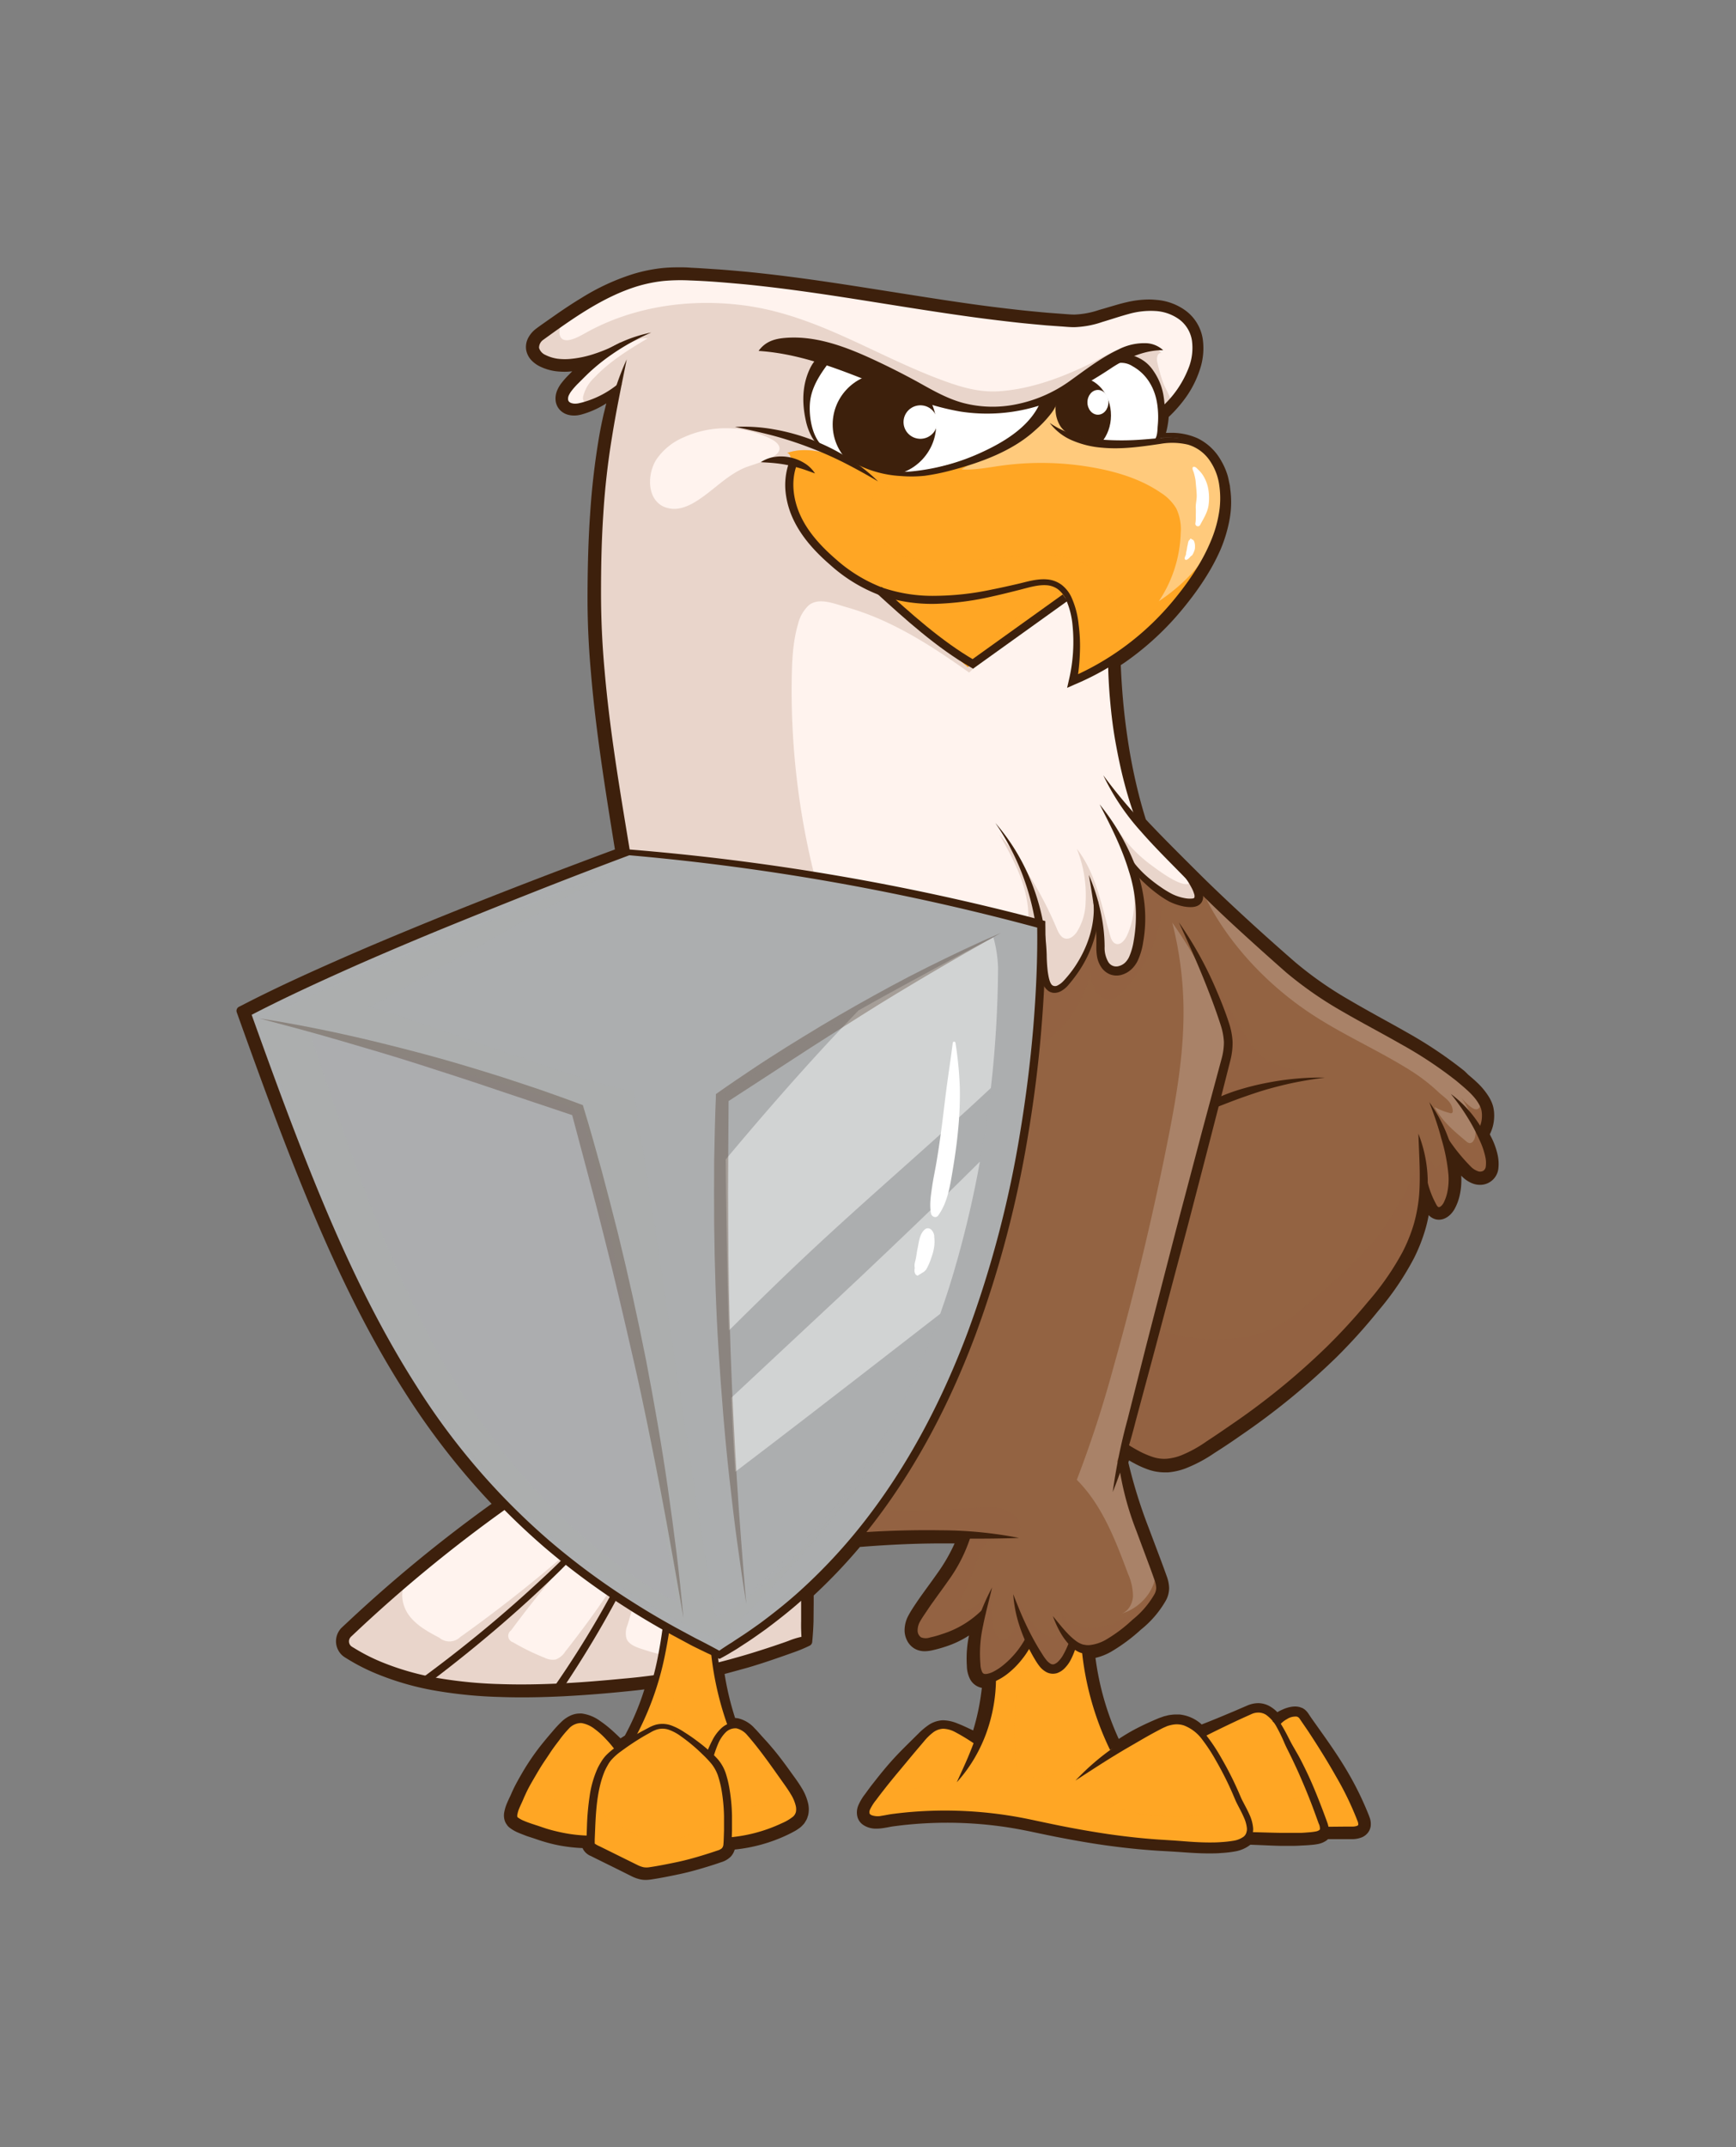 <svg xmlns="http://www.w3.org/2000/svg" viewBox="0 0 539.35 666.71"><rect x="0" y="0" width="539.35" height="666.71" fill="#808080" stroke="none"/><defs><style>.cls-1{isolation:isolate;}.cls-2{fill:#3d200c;}.cls-3{fill:#fff3ee;}.cls-4,.cls-6{fill:#936342;}.cls-4,.cls-9{opacity:0.2;}.cls-13,.cls-4,.cls-8{mix-blend-mode:multiply;}.cls-10,.cls-15,.cls-5,.cls-9{fill:#fff;}.cls-7,.cls-8{fill:#ffa624;}.cls-10,.cls-16,.cls-8{opacity:0.4;}.cls-10,.cls-14,.cls-16,.cls-9{mix-blend-mode:overlay;}.cls-11{fill:none;stroke:#3d200c;stroke-miterlimit:10;stroke-width:2.5px;}.cls-12,.cls-13,.cls-14,.cls-16{fill:#acaeaf;}.cls-13{opacity:0.5;}.cls-14{opacity:0.6;}.cls-15{opacity:0.45;mix-blend-mode:screen;}.cls-17{opacity:0.3;}</style></defs><g class="cls-1"><g id="Layer_1" data-name="Layer 1"><path class="cls-2" d="M200.72,583a7.83,7.83,0,0,1-1.4-.13,10.91,10.91,0,0,1-2.52-.88l-4-2-8.91-4.41a5,5,0,0,1-1.48-1.06,3.36,3.36,0,0,1-.67-1.14c0-.09-.06-.19-.08-.27a49.5,49.5,0,0,1-7.82-.87,47.07,47.07,0,0,1-5-1.27c-.81-.24-1.67-.54-2.41-.8l-2.34-.76c-1-.33-1.75-.62-2.48-.93a11.52,11.52,0,0,1-2.62-1.46l-.1-.08-.26-.22-.37-.39a3.39,3.39,0,0,1-.71-1.29,4.55,4.55,0,0,1-.13-2.05,11,11,0,0,1,.84-2.87c.26-.63.54-1.23.81-1.8l.25-.54.49-1.11.55-1.17c.66-1.35,1.44-2.78,2.45-4.5a72.8,72.8,0,0,1,5.66-8.39c1-1.23,2-2.5,3.2-3.89l.64-.73a36.5,36.5,0,0,1,2.86-3.06,9.3,9.3,0,0,1,2.44-1.65,6.3,6.3,0,0,1,2.63-.58l.52,0a11.73,11.73,0,0,1,5.23,2.1,35,35,0,0,1,4.1,3.25c.92.84,1.83,1.7,2.7,2.56.65-.42,1.3-.84,2-1.25a81.78,81.78,0,0,0,6.53-15.67c-2.43.31-4.81.58-7.08.79-6.55.67-13,1.17-19.3,1.49-4.58.22-8.7.33-12.62.33-2.33,0-4.62,0-6.82-.12A137.35,137.35,0,0,1,136,524.37,85.86,85.86,0,0,1,117.12,519a62.78,62.78,0,0,1-8.84-4.54l-.27-.17a7.89,7.89,0,0,1-1-.64,5.38,5.38,0,0,1-1.24-1.52,5.23,5.23,0,0,1-.47-3.74,5.5,5.5,0,0,1,.8-1.76,5.34,5.34,0,0,1,.62-.73l.47-.44L109,503.8A444.72,444.72,0,0,1,153.93,467a227.55,227.55,0,0,1-27.25-34.87c-10.22-15.93-19.49-34.1-29.18-57.16-8.3-19.8-15.51-39.61-22.76-59.85l-.38-1.05a.69.69,0,0,1,.34-.86l1-.5c9.92-5.15,19.91-9.67,29.22-13.79,8.53-3.77,17.69-7.64,29.71-12.53,9.21-3.76,19-7.65,30-11.87,9.69-3.74,18.64-7.13,27.34-10.34l-.37-2.34c-2.8-17.34-5.68-35.27-7.17-53.15-.64-7.17-1-15-1-24.61s.3-17.38.81-24.59A229.75,229.75,0,0,1,187,135c.32-1.78.71-3.71,1.23-6.07.15-.6.29-1.18.44-1.76.29-1.19.59-2.42,1-3.63a27.27,27.27,0,0,1-8.26,4.23l-.9.26a9.9,9.9,0,0,1-1.11.21,7.73,7.73,0,0,1-1,.06,6.46,6.46,0,0,1-1.4-.15,4.77,4.77,0,0,1-2.49-1.34,4.32,4.32,0,0,1-1.18-2.81,5.78,5.78,0,0,1,.47-2.57,9.75,9.75,0,0,1,1.08-1.89,25.43,25.43,0,0,1,2.53-2.86c.78-.81,1.6-1.62,2.45-2.41-.82.16-1.62.27-2.42.35a17.82,17.82,0,0,1-2,.11,24.2,24.2,0,0,1-2.72-.16,15.23,15.23,0,0,1-4.74-1.47,8.72,8.72,0,0,1-2.26-1.62,5.67,5.67,0,0,1-1.53-2.92,5.31,5.31,0,0,1,.56-3.33,7.65,7.65,0,0,1,1.81-2.26c.51-.43.95-.75,1.38-1.06l2.23-1.6,3.54-2.48c2.64-1.82,5-3.37,7.3-4.74a69.16,69.16,0,0,1,16-7.38A48.88,48.88,0,0,1,205.82,84a51.08,51.08,0,0,1,5.13-.23c1.12,0,2.34,0,3.73.08,1.88.08,3.77.2,5.6.33l3,.2c2.88.21,5.75.46,8.61.72,12.08,1.2,24,3,34.15,4.52,3.75.58,7.5,1.18,11.24,1.77,7.43,1.18,15.11,2.39,22.67,3.47,5.25.76,10.8,1.46,17,2.15,2.28.24,4.55.46,6.83.67l1.68.15,5.46.41c1,.07,1.92.15,2.81.15h.22a27.81,27.81,0,0,0,7.76-1.47c1-.27,2-.57,2.95-.86,1.74-.53,3.54-1.07,5.41-1.49a30.19,30.19,0,0,1,6.86-.86c.75,0,1.51,0,2.23.11A17.16,17.16,0,0,1,368,97a13,13,0,0,1,5,8.19,19.61,19.61,0,0,1-.83,9.26,31,31,0,0,1-4,8.13,41.07,41.07,0,0,1-5.63,6.66l0,.45a26.43,26.43,0,0,1-.53,3.49c-.09.41-.21.81-.32,1.2s-.16.56-.23.84l1.15-.05h.86a19.27,19.27,0,0,1,8.45,1.61,16.19,16.19,0,0,1,7,6.57,21.07,21.07,0,0,1,1.91,4.37,14.32,14.32,0,0,1,.4,1.63c0,.21.38,1.77.38,1.77l.14,1.19a29.59,29.59,0,0,1-.32,9.3,43,43,0,0,1-2.7,8.79,62.13,62.13,0,0,1-4.26,8,82.55,82.55,0,0,1-5.15,7.39c-2,2.55-3.86,4.8-5.78,6.88a89.71,89.71,0,0,1-13.55,11.86c-.78.54-1.57,1-2.36,1.56.15,3.81.39,7.54.7,11.09.42,4.71.93,8.88,1.54,12.76.6,4,1.4,8.29,2.38,12.64s2.06,8.33,3.26,12.14l.44.47.84.91c4.12,4.36,8.47,8.69,12.67,12.87l1.05,1.05a.57.57,0,0,1,.11.11l.81.81c5.37,5.38,10.88,10.5,15.07,14.36,4.7,4.33,9.78,8.88,15.55,13.9A115,115,0,0,0,418.71,311c3.37,2,6.87,3.92,10.26,5.8,2.6,1.45,5.3,2.94,7.94,4.46a130.93,130.93,0,0,1,17.62,11.81l1.35,1.15c.89.76,1.82,1.54,2.7,2.4a20.94,20.94,0,0,1,3.64,4.46c.25.45.48.9.69,1.36a9.18,9.18,0,0,1,.51,1.62,11.52,11.52,0,0,1,.2,3.14,11.75,11.75,0,0,1-1.42,4.95c.15.3.31.6.45.9a22,22,0,0,1,2.16,6,12.11,12.11,0,0,1,.16,3.51,5,5,0,0,1-5,4.6,5.87,5.87,0,0,1-1.94-.34,8.65,8.65,0,0,1-3.13-2.05c-.57-.55-1.11-1.13-1.65-1.75.08.57.13,1.14.18,1.7a20.8,20.8,0,0,1-.51,6.55,14.91,14.91,0,0,1-1.17,3.21,6.86,6.86,0,0,1-1.06,1.66,5.54,5.54,0,0,1-1.77,1.43,3.66,3.66,0,0,1-1.71.41,3.23,3.23,0,0,1-1.33-.27,4,4,0,0,1-1.95-1.8c-.11-.18-.19-.35-.27-.51a49,49,0,0,1-1.2,5.62,52.34,52.34,0,0,1-3.62,9.26,87.92,87.92,0,0,1-11,16.19,178.46,178.46,0,0,1-13,14.37,223.75,223.75,0,0,1-29.92,24.39c-2.55,1.76-5.26,3.55-8,5.31a42.7,42.7,0,0,1-8.86,4.69,19.55,19.55,0,0,1-5.21,1.17c-.33,0-.66,0-1,0a15.16,15.16,0,0,1-4.5-.71,28.55,28.55,0,0,1-4.72-2.07c-.7-.38-1.42-.8-2.25-1.32l-.54,1.7a153.7,153.7,0,0,0,6.24,20.18L360,484.46c.65,1.73,1.28,3.45,1.91,5.21a10.88,10.88,0,0,1,.67,3.3,7.53,7.53,0,0,1-.93,3.57,31.24,31.24,0,0,1-7.6,8.85,53.31,53.31,0,0,1-9.14,6.78,16.4,16.4,0,0,1-5.3,2,88.06,88.06,0,0,0,7.72,26.78c1.94-1.31,3.63-2.33,5.25-3.21,2.27-1.21,4.7-2.36,7.25-3.43.4-.18.86-.34,1.32-.5l.65-.23.1,0,.63-.16a8.3,8.3,0,0,1,1.56-.29,9.36,9.36,0,0,1,1.43-.09h.78a11.27,11.27,0,0,1,6.26,2.61c.24.19.46.4.68.61,3.27-1.26,6.54-2.62,9.6-3.91.94-.38,1.84-.78,2.76-1.18l2.3-1a7.8,7.8,0,0,1,2.86-.65,3.62,3.62,0,0,1,.47,0,6.72,6.72,0,0,1,3.23,1,10.76,10.76,0,0,1,2.31,2h0a16.89,16.89,0,0,1,1.93-1,11.31,11.31,0,0,1,2.15-.73,7.46,7.46,0,0,1,1.53-.18,4.48,4.48,0,0,1,1.1.13,5.63,5.63,0,0,1,.54.19l.16,0a4,4,0,0,1,.58.34l.13.09a5.31,5.31,0,0,1,1,1.1l3.33,4.7c2.9,4,6,8.38,8.66,12.92a97.13,97.13,0,0,1,6.9,14.12l.07.18a5.42,5.42,0,0,1,.39,2.69,3.68,3.68,0,0,1-.89,1.9,4.1,4.1,0,0,1-1.53,1.05,7.3,7.3,0,0,1-2.58.46l-2,0-5.85,0a3.81,3.81,0,0,1-.82.7,6.23,6.23,0,0,1-1.89.77,14.89,14.89,0,0,1-2.34.33l-.68.06c-.95.08-1.9.13-2.84.16-1.13,0-2.26.06-3.39.06h-2.2c-2,0-4.05-.14-6.07-.23l-3.85-.15a3.61,3.61,0,0,1-.3.25,9.62,9.62,0,0,1-4.33,1.82,33.28,33.28,0,0,1-4,.47h-.14c-1.26.09-2.57.14-3.9.14h-.16c-2.68,0-5.3-.17-8-.35-2.34-.18-4.64-.31-7-.44l-.85,0c-5.08-.33-10.39-.87-15.78-1.63-4.85-.68-10-1.55-15.6-2.66q-3.87-.76-7.73-1.59c-3-.62-5.38-1.06-7.62-1.4a126.67,126.67,0,0,0-18.76-1.41c-4.05,0-8.13.2-12.15.6-1.27.12-2.57.27-3.84.44-.75.08-1.27.16-1.83.27l-.28.06c-.56.1-1.14.21-1.74.3a13.93,13.93,0,0,1-2,.17h-.25a6.37,6.37,0,0,1-2.71-.62,5.32,5.32,0,0,1-1.3-.9,3.92,3.92,0,0,1-1-1.69,5,5,0,0,1,.25-3.13,15.61,15.61,0,0,1,2-3.41l.27-.37c.79-1.07,1.59-2.12,2.41-3.17,2-2.53,3.52-4.43,5-6.16,1.83-2.08,3.8-4.07,5.5-5.75l3.1-3.06a21.52,21.52,0,0,1,2.85-2.47,7.87,7.87,0,0,1,4.35-1.6h.22a12,12,0,0,1,4.15.92c1.22.47,2.4,1,3.54,1.55.67.32,1.32.62,2,.9q.17-.46.3-.93a68,68,0,0,0,2-8.18c.3-1.65.55-3.41.81-5.65a4.58,4.58,0,0,1-1.81-.48,4.53,4.53,0,0,1-2-1.94,8.82,8.82,0,0,1-.92-3.72v-.13a35.18,35.18,0,0,1,1.06-11c-.41.32-.84.63-1.28.92a30.42,30.42,0,0,1-7.28,3.5c-1.3.43-2.6.79-3.87,1.08a11.6,11.6,0,0,1-2.28.32h-.14a5.63,5.63,0,0,1-2.69-.64,5.3,5.3,0,0,1-2.11-2.16,6.52,6.52,0,0,1-.76-2.63,8.92,8.92,0,0,1,1.16-4.73c.54-1,1.13-1.92,1.69-2.78l.42-.64c.74-1.08,1.47-2.14,2.22-3.18.56-.79,1.12-1.56,1.69-2.34.92-1.27,1.85-2.55,2.74-3.83a51.22,51.22,0,0,0,6-10.54h-5.25c-7.71.05-15.8.4-24,1l-1.5.13a171.66,171.66,0,0,1-14.73,15.45l0,2.72,0,5.62c-.06,2-.19,4.1-.41,6.35a.69.69,0,0,1-.38.55,42.29,42.29,0,0,1-5.2,2.16c-1.27.47-2.57.91-3.86,1.36l-.7.24c-3.7,1.25-6.56,2.16-9.26,3s-5.24,1.51-7.91,2.2A90.2,90.2,0,0,0,228,534.14h.33a6.25,6.25,0,0,1,.87.06A9.39,9.39,0,0,1,234,537c.78.79,1.49,1.6,2.17,2.38l1,1.11c1.08,1.18,2.12,2.37,3.09,3.54,2,2.47,3.88,5,5.6,7.44l.18.25c.84,1.17,1.72,2.38,2.51,3.69a15.32,15.32,0,0,1,2,4.87,7.67,7.67,0,0,1,0,3.1.56.56,0,0,1,0,.12c0,.12-.08.26-.13.39a3.83,3.83,0,0,1-.51,1.17l-.38.61a4.84,4.84,0,0,1-.44.5l-.14.14a5.64,5.64,0,0,1-1.18,1,9.54,9.54,0,0,1-1.12.69c-.7.39-1.41.75-2.21,1.13a49,49,0,0,1-16.57,4.51,5.13,5.13,0,0,1-.22.78,4.48,4.48,0,0,1-1,1.62,6.54,6.54,0,0,1-2.68,1.54c-1.33.47-2.73.92-4.26,1.39-2.76.85-5.67,1.62-8.66,2.3s-6,1.23-8.84,1.64A10.76,10.76,0,0,1,200.72,583Z"/><path class="cls-2" d="M211,84.42c1.24,0,2.47,0,3.69.08,2.88.12,5.74.35,8.61.52s5.73.47,8.59.73c11.43,1.13,22.78,2.76,34.1,4.51s22.61,3.63,33.92,5.24c5.65.82,11.32,1.52,17,2.15,2.83.31,5.67.56,8.51.83l4.26.32c1.39.09,2.79.24,4.08.24h.22a28.29,28.29,0,0,0,8-1.5c2.74-.76,5.44-1.69,8.31-2.34a30,30,0,0,1,6.71-.84c.71,0,1.44,0,2.16.11a16.5,16.5,0,0,1,8.47,3.09,12.24,12.24,0,0,1,4.73,7.75,19.41,19.41,0,0,1-.8,8.94,30.79,30.79,0,0,1-3.93,7.94,40,40,0,0,1-5.73,6.73h0c0,.24,0,.48,0,.72a26.09,26.09,0,0,1-.52,3.4c-.22,1-.58,1.92-.72,2.94.67,0,1.34-.08,2-.1h.85a18.9,18.9,0,0,1,8.15,1.54,15.35,15.35,0,0,1,6.64,6.29,20.33,20.33,0,0,1,1.85,4.22,22.26,22.26,0,0,1,.52,2.22l.24,1.12.13,1.13a29.48,29.48,0,0,1-.3,9.09,44,44,0,0,1-2.66,8.65,64.73,64.73,0,0,1-4.21,7.94,88.82,88.82,0,0,1-5.11,7.33c-1.81,2.34-3.72,4.64-5.75,6.83A88,88,0,0,1,349.45,204c-.87.61-1.77,1.18-2.66,1.76q.21,5.76.71,11.52c.39,4.28.88,8.56,1.55,12.81s1.44,8.49,2.39,12.69,2,8.28,3.32,12.34c.47.5.93,1,1.4,1.5,4.48,4.74,9.13,9.35,13.79,14h0l0,0,.84.84c4.91,4.92,10,9.68,15.09,14.39s10.31,9.34,15.56,13.91a117.82,117.82,0,0,0,16.89,11.84c6,3.51,12.13,6.78,18.21,10.26a130.78,130.78,0,0,1,17.53,11.75c1.34,1.17,2.71,2.25,4,3.51a19.8,19.8,0,0,1,3.51,4.31,13,13,0,0,1,.65,1.29,8,8,0,0,1,.48,1.48,10.93,10.93,0,0,1,.18,2.95,10.69,10.69,0,0,1-1.53,5c.22.41.43.81.63,1.23a21.48,21.48,0,0,1,2.1,5.81,11.61,11.61,0,0,1,.16,3.3,4.31,4.31,0,0,1-4.35,4,5,5,0,0,1-1.7-.3,7.87,7.87,0,0,1-2.89-1.9,28.16,28.16,0,0,1-3.27-3.84,32.78,32.78,0,0,1,.62,4.35,20.28,20.28,0,0,1-.49,6.33,14,14,0,0,1-1.11,3.06,6.48,6.48,0,0,1-1,1.52,4.94,4.94,0,0,1-1.55,1.26,3,3,0,0,1-1.4.34,2.73,2.73,0,0,1-1.05-.21,3.38,3.38,0,0,1-1.63-1.52,13.78,13.78,0,0,1-.71-1.46c-.19-.45-.36-.9-.52-1.36a51,51,0,0,1-1.51,8.11,53,53,0,0,1-3.57,9.13A87.9,87.9,0,0,1,427.29,406a180.34,180.34,0,0,1-12.92,14.31,224.75,224.75,0,0,1-29.83,24.31q-4,2.73-8,5.3a42.3,42.3,0,0,1-8.71,4.63,19.8,19.8,0,0,1-5,1.13l-.93,0a14.26,14.26,0,0,1-4.29-.68,27.25,27.25,0,0,1-4.6-2c-1-.55-2-1.16-3-1.78-.28.92-.57,1.83-.87,2.75a152.77,152.77,0,0,0,6.31,20.45l3.88,10.27c.65,1.72,1.28,3.43,1.91,5.19a10,10,0,0,1,.63,3.08,6.76,6.76,0,0,1-.84,3.23,30.43,30.43,0,0,1-7.44,8.64,52.92,52.92,0,0,1-9,6.71,14.92,14.92,0,0,1-5.67,1.95h-.07A88.59,88.59,0,0,0,347,541.94a67.85,67.85,0,0,1,5.86-3.62c2.34-1.25,4.75-2.38,7.19-3.41.6-.26,1.3-.48,1.95-.72a13.24,13.24,0,0,1,2.08-.43,9.19,9.19,0,0,1,1.39-.09h.76a10.09,10.09,0,0,1,2.12.43,11.39,11.39,0,0,1,3.72,2c.33.28.64.59.95.88,3.38-1.29,6.71-2.67,10-4.07,1.7-.69,3.32-1.45,5.06-2.18a7.23,7.23,0,0,1,2.59-.59,2.82,2.82,0,0,1,.41,0,6.07,6.07,0,0,1,2.94.93,10.11,10.11,0,0,1,2.53,2.29l.53-.35a14.84,14.84,0,0,1,1.84-1,10.23,10.23,0,0,1,2-.69,7.45,7.45,0,0,1,1.37-.16,4,4,0,0,1,.95.11c.2.06.41.14.61.22a4,4,0,0,1,.58.36,4.13,4.13,0,0,1,.8.9l1.12,1.57,2.23,3.15c3,4.18,6,8.4,8.63,12.87a97.14,97.14,0,0,1,6.85,14,5.11,5.11,0,0,1,.42,2.53,3,3,0,0,1-.72,1.52,3.49,3.49,0,0,1-1.27.87,6.79,6.79,0,0,1-2.34.42h-2l-6.18,0a3.39,3.39,0,0,1-.86.8,5.44,5.44,0,0,1-1.68.69,19.55,19.55,0,0,1-2.93.37c-.93.08-1.86.13-2.79.17-1.13,0-2.25.06-3.37.06l-2.19,0c-3.43-.08-6.83-.28-10.2-.39a3.63,3.63,0,0,1-.46.41,8.93,8.93,0,0,1-4,1.68,33.75,33.75,0,0,1-4,.47c-1.3.1-2.59.14-3.88.14h-.13c-2.66,0-5.3-.17-7.92-.35s-5.2-.34-7.84-.49c-5.26-.34-10.51-.89-15.72-1.62S333.66,570,328.51,569q-3.87-.76-7.73-1.59c-2.54-.53-5.09-1-7.66-1.4a126.64,126.64,0,0,0-18.85-1.42c-4.08,0-8.17.2-12.22.6-1.3.12-2.59.27-3.87.44-.67.08-1.24.16-1.88.29s-1.3.25-2,.35a13.36,13.36,0,0,1-1.94.16h-.23a5.74,5.74,0,0,1-2.41-.54,4.46,4.46,0,0,1-1.13-.79,3.08,3.08,0,0,1-.8-1.35A4.23,4.23,0,0,1,268,561a16.63,16.63,0,0,1,2.23-3.62c.78-1.06,1.58-2.11,2.39-3.15,1.62-2.09,3.28-4.15,5-6.13s3.6-3.86,5.47-5.71l2.8-2.77A24,24,0,0,1,289,537a7.32,7.32,0,0,1,4-1.47h.19a11.11,11.11,0,0,1,3.9.87c2.15.83,4.17,1.92,6.18,2.74.18-.55.37-1.1.54-1.66a69.38,69.38,0,0,0,2-8.26c.38-2.14.66-4.31.91-6.48h-.4a4.25,4.25,0,0,1-1.89-.41,4,4,0,0,1-1.71-1.65,8.48,8.48,0,0,1-.84-3.58,35.19,35.19,0,0,1,1.55-12.63c0-.12.09-.24.12-.36a22.79,22.79,0,0,1-3,2.37,29.7,29.7,0,0,1-7.12,3.41,38.82,38.82,0,0,1-3.79,1.07,11.38,11.38,0,0,1-2.14.3h-.13a4.91,4.91,0,0,1-2.35-.56,4.59,4.59,0,0,1-1.84-1.87,5.91,5.91,0,0,1-.67-2.35,8.33,8.33,0,0,1,1.08-4.36c.66-1.24,1.38-2.27,2.08-3.36s1.45-2.12,2.2-3.16c1.49-2.08,3-4.11,4.44-6.17a50.53,50.53,0,0,0,6.39-11.64h-6.26c-8,.05-16.08.42-24.09,1l-1.79.16a170.8,170.8,0,0,1-15.09,15.82l.05,3-.05,5.61c-.06,2.1-.21,4.24-.41,6.28a42.44,42.44,0,0,1-5.11,2.12c-1.51.55-3,1.08-4.56,1.6-3.06,1-6.13,2-9.23,3-2.81.84-5.65,1.62-8.5,2.35a91.6,91.6,0,0,0,3.86,16.18,5.66,5.66,0,0,1,.82-.06,5,5,0,0,1,.77.06,8.62,8.62,0,0,1,4.37,2.6c1.13,1.15,2.13,2.36,3.13,3.46s2.08,2.32,3.07,3.51c2,2.41,3.78,4.91,5.57,7.41.89,1.23,1.83,2.51,2.66,3.89a14.58,14.58,0,0,1,1.93,4.65,6.91,6.91,0,0,1,0,2.83,6.11,6.11,0,0,1-.56,1.4l-.4.65c-.16.19-.33.36-.5.54a5.38,5.38,0,0,1-1.09.9,8.34,8.34,0,0,1-1.09.66c-.69.39-1.41.75-2.12,1.09A48.52,48.52,0,0,1,227.2,573a5.17,5.17,0,0,1-.28,1.2,3.89,3.89,0,0,1-.84,1.38,5.69,5.69,0,0,1-2.4,1.36c-1.41.49-2.82,1-4.24,1.38q-4.26,1.31-8.61,2.29c-2.91.65-5.79,1.2-8.78,1.63a9.22,9.22,0,0,1-1.33.1,6.8,6.8,0,0,1-1.26-.12,9.78,9.78,0,0,1-2.36-.83l-4-2-7.91-3.92-1-.49a4.11,4.11,0,0,1-1.27-.9,2.77,2.77,0,0,1-.53-.89,3.14,3.14,0,0,1-.15-.74,47.85,47.85,0,0,1-8.27-.87,49.55,49.55,0,0,1-4.94-1.24c-.79-.25-1.64-.55-2.38-.8l-2.36-.77c-.8-.27-1.6-.56-2.41-.9a11,11,0,0,1-2.47-1.37l-.32-.27-.33-.35a3,3,0,0,1-.54-1,4.07,4.07,0,0,1-.12-1.8,10.83,10.83,0,0,1,.8-2.7c.33-.81.71-1.59,1.05-2.3l.49-1.12.54-1.16c.75-1.53,1.57-3,2.42-4.44a72.56,72.56,0,0,1,5.61-8.32q1.56-2,3.18-3.86a47.58,47.58,0,0,1,3.45-3.74,8.48,8.48,0,0,1,2.25-1.52,5.63,5.63,0,0,1,2.34-.52l.46,0a11.16,11.16,0,0,1,4.92,2,35.79,35.79,0,0,1,4,3.18q1.56,1.43,3.08,2.94,1.28-.84,2.58-1.65a82.42,82.42,0,0,0,7-17c-2.71.36-5.43.67-8.13.93-6.4.65-12.83,1.16-19.27,1.48-4.19.2-8.38.33-12.58.33q-3.41,0-6.79-.12a140,140,0,0,1-19.35-1.85,85.71,85.71,0,0,1-18.77-5.35,60.59,60.59,0,0,1-8.74-4.49,9.68,9.68,0,0,1-1.15-.76,4.19,4.19,0,0,1-1.06-1.31,4.57,4.57,0,0,1-.41-3.24,4.68,4.68,0,0,1,.7-1.52,4.07,4.07,0,0,1,.54-.64l.45-.42,1.77-1.65A441.94,441.94,0,0,1,155,467.12a226.26,226.26,0,0,1-27.73-35.34c-11.56-18-20.86-37.39-29.13-57.06S82.59,335,75.39,314.91L75,313.85l1-.5h0c9.57-5,19.35-9.43,29.18-13.77s19.75-8.47,29.69-12.53,19.93-8,30-11.86q13.9-5.37,27.87-10.53c-3-18.57-6.06-37.17-7.62-56-.73-8.16-1-16.37-1.05-24.56s.23-16.37.81-24.55a228.33,228.33,0,0,1,2.88-24.42c.36-2,.78-4,1.22-6s.94-4,1.56-6c.16-.54.33-1.07.49-1.61a26.12,26.12,0,0,1-9.8,5.58l-.89.25a8.59,8.59,0,0,1-1,.2,8.14,8.14,0,0,1-.87,0,6.13,6.13,0,0,1-1.26-.13,4.13,4.13,0,0,1-2.13-1.15,3.65,3.65,0,0,1-1-2.35,5,5,0,0,1,.41-2.26,8.8,8.8,0,0,1,1-1.76,24.73,24.73,0,0,1,2.46-2.77,51.36,51.36,0,0,1,4.56-4.27,27.09,27.09,0,0,1-5.1,1,15.23,15.23,0,0,1-1.92.11,23.52,23.52,0,0,1-2.64-.16,14.4,14.4,0,0,1-4.5-1.39,7.8,7.8,0,0,1-2.07-1.49,4.92,4.92,0,0,1-1.35-2.55,4.64,4.64,0,0,1,.49-2.89,7,7,0,0,1,1.65-2c.68-.57,1.23-.93,1.81-1.37l1.75-1.25,3.53-2.48c2.37-1.63,4.79-3.21,7.26-4.71a69.58,69.58,0,0,1,15.85-7.31,47.87,47.87,0,0,1,8.65-1.74,50.53,50.53,0,0,1,5.06-.23m0-1.4c-1.89,0-3.59.07-5.2.23a49.58,49.58,0,0,0-8.91,1.8,69.73,69.73,0,0,0-16.17,7.45c-2.29,1.38-4.69,2.94-7.33,4.76l-3.55,2.48L168,101l-.48.35c-.43.31-.88.63-1.41,1.07a8.54,8.54,0,0,0-2,2.49,6.06,6.06,0,0,0-.63,3.78,6.31,6.31,0,0,0,1.72,3.27,9.21,9.21,0,0,0,2.42,1.76,16.12,16.12,0,0,0,5,1.54h0a23.55,23.55,0,0,0,2.8.17,17.54,17.54,0,0,0,2.09-.12l.25,0-.9.93a25.9,25.9,0,0,0-2.57,2.9,10.08,10.08,0,0,0-1.17,2.05,6.4,6.4,0,0,0-.52,2.89,5.05,5.05,0,0,0,1.39,3.25,5.48,5.48,0,0,0,2.83,1.53,7.21,7.21,0,0,0,1.55.16,9.33,9.33,0,0,0,1-.06c.42-.06.82-.14,1.19-.23l.92-.27a27.79,27.79,0,0,0,6.89-3.22c-.15.6-.3,1.2-.44,1.79s-.29,1.15-.43,1.73c-.54,2.42-.93,4.36-1.25,6.14a231.05,231.05,0,0,0-2.9,24.57c-.51,7.22-.76,15-.81,24.63s.41,17.49,1.05,24.69c1.49,17.9,4.38,35.84,7.17,53.19l.29,1.77c-8.53,3.16-17.31,6.48-26.82,10.14-10.94,4.23-20.75,8.12-30,11.88-12,4.9-21.19,8.77-29.72,12.54-9.33,4.12-19.32,8.65-29.27,13.8l-1,.5a1.4,1.4,0,0,0-.68,1.72l.38,1.06c7.26,20.24,14.46,40.06,22.77,59.88,9.71,23.1,19,41.3,29.24,57.27a228.86,228.86,0,0,0,26.78,34.39,445.1,445.1,0,0,0-44.34,36.37l-1.76,1.64-.46.43,0,0a5.42,5.42,0,0,0-.7.83,5.92,5.92,0,0,0-.36,6.23,5.74,5.74,0,0,0,1.39,1.7,7.69,7.69,0,0,0,1.05.72l.26.16a62.1,62.1,0,0,0,8.94,4.59,87.16,87.16,0,0,0,19.08,5.44,139.91,139.91,0,0,0,19.53,1.87c2.2.08,4.5.12,6.84.12,3.93,0,8.06-.11,12.65-.33,6.27-.32,12.78-.82,19.35-1.49,1.93-.18,3.94-.4,6-.66a79.73,79.73,0,0,1-6.06,14.34l-1.35.86c-.76-.74-1.53-1.47-2.32-2.19a36.89,36.89,0,0,0-4.16-3.3,12.38,12.38,0,0,0-5.57-2.22,5.83,5.83,0,0,0-.59,0,7,7,0,0,0-2.93.65,10.07,10.07,0,0,0-2.6,1.75,36.63,36.63,0,0,0-2.94,3.14l-.62.72c-1.2,1.4-2.25,2.68-3.23,3.91a75.26,75.26,0,0,0-5.72,8.48c-1,1.73-1.8,3.18-2.47,4.53l-.55,1.18-.5,1.15-.24.49c-.27.59-.56,1.19-.83,1.84a13,13,0,0,0-.89,3,5.44,5.44,0,0,0,.16,2.36,4.35,4.35,0,0,0,.82,1.5l0,.06.33.35.07.07a3.48,3.48,0,0,0,.3.26l.08.06a11.93,11.93,0,0,0,2.79,1.57c.75.32,1.53.61,2.54,1l2.37.77c.8.28,1.61.56,2.4.8a48.58,48.58,0,0,0,5.08,1.29,50.84,50.84,0,0,0,7.43.86,4.29,4.29,0,0,0,.76,1.2,5.27,5.27,0,0,0,1.58,1.17l.07,0,1,.51,7.92,3.91,4,2a11.46,11.46,0,0,0,2.71.94,7.42,7.42,0,0,0,1.53.15,12.08,12.08,0,0,0,1.52-.11c2.88-.42,5.78-1,8.9-1.66s5.94-1.46,8.71-2.31c1.55-.48,3-.93,4.29-1.4a7,7,0,0,0,3-1.71,5.19,5.19,0,0,0,1.15-1.88,2.53,2.53,0,0,0,.12-.36,49.8,49.8,0,0,0,16.3-4.52c.82-.39,1.54-.76,2.21-1.13a10.34,10.34,0,0,0,1.23-.76,6.8,6.8,0,0,0,1.31-1.09l.12-.13c.13-.14.29-.3.44-.49a.83.83,0,0,0,.08-.12l.38-.62a4.65,4.65,0,0,0,.59-1.32l.12-.36a2.17,2.17,0,0,0,.07-.24,8.51,8.51,0,0,0,0-3.38,16,16,0,0,0-2.1-5.06c-.81-1.35-1.69-2.58-2.55-3.76l-.18-.24c-1.72-2.41-3.59-5-5.62-7.47-1-1.19-2-2.39-3.11-3.57l-1-1.1c-.69-.79-1.41-1.6-2.2-2.4a9.92,9.92,0,0,0-5.1-3,6.71,6.71,0,0,0-.86-.08,89.62,89.62,0,0,1-3.27-13.68c2.47-.65,4.93-1.34,7.32-2,2.71-.8,5.57-1.71,9.27-3l.73-.25c1.27-.44,2.58-.9,3.87-1.37a44.73,44.73,0,0,0,5.27-2.18,1.41,1.41,0,0,0,.76-1.11c.22-2.28.35-4.43.41-6.38l.05-5.63,0-2.45a170.26,170.26,0,0,0,14.38-15.08l.2,0,1-.08c8.22-.63,16.29-1,24-1h4.2a53.36,53.36,0,0,1-5.48,9.44c-.89,1.27-1.83,2.57-2.74,3.82-.56.78-1.13,1.55-1.69,2.34-.73,1-1.48,2.09-2.22,3.19-.16.23-.3.45-.44.66-.57.87-1.16,1.78-1.72,2.83a9.66,9.66,0,0,0-1.24,5.1,7.21,7.21,0,0,0,.84,2.92,6,6,0,0,0,2.41,2.45,6.29,6.29,0,0,0,3,.72h.15a11.75,11.75,0,0,0,2.43-.34,39.77,39.77,0,0,0,3.92-1.1,30.59,30.59,0,0,0,7.26-3.45,34.67,34.67,0,0,0-.67,9.43v.14a9.4,9.4,0,0,0,1,4,5.27,5.27,0,0,0,3.66,2.7c-.23,1.91-.45,3.46-.72,4.93a68.64,68.64,0,0,1-1.94,8.1c0,.06,0,.12-.05.18l-1.25-.58c-1.15-.54-2.34-1.1-3.58-1.57a12.49,12.49,0,0,0-4.4-1h-.23a8.64,8.64,0,0,0-4.76,1.74,21.94,21.94,0,0,0-2.92,2.53l-.3.29-2.8,2.77c-1.71,1.69-3.7,3.69-5.54,5.79-1.53,1.73-3.1,3.64-5.08,6.18-1,1.24-1.72,2.25-2.41,3.2l-.27.37a15.94,15.94,0,0,0-2.13,3.55,5.67,5.67,0,0,0-.27,3.6,4.48,4.48,0,0,0,1.14,1.95s0,0,0,0a5.53,5.53,0,0,0,1.5,1,7.05,7.05,0,0,0,3,.68h.27a14.91,14.91,0,0,0,2.14-.18c.62-.09,1.2-.2,1.76-.3l.28-.06c.55-.11,1.07-.18,1.78-.27,1.29-.17,2.57-.32,3.84-.44,4-.39,8.06-.59,12.09-.59a125.06,125.06,0,0,1,18.64,1.4c2.23.34,4.64.78,7.59,1.39,2.61.56,5.22,1.1,7.73,1.6,5.68,1.11,10.79,2,15.64,2.67,5.41.75,10.73,1.3,15.83,1.63l.82.05c2.4.13,4.66.26,7,.43,2.68.19,5.31.36,8,.36h.13c1.37,0,2.71,0,4-.14h.14a35.15,35.15,0,0,0,4-.48,10.53,10.53,0,0,0,4.65-2l.1-.08,3.58.14c2,.09,4,.18,6.07.22l2.22,0c1.22,0,2.34,0,3.42-.07s1.89-.08,2.85-.16l.69-.06a17.73,17.73,0,0,0,2.44-.34,6.78,6.78,0,0,0,2.12-.88,4.32,4.32,0,0,0,.73-.58l5.55,0h2a8.14,8.14,0,0,0,2.85-.52,4.68,4.68,0,0,0,1.8-1.24,4.25,4.25,0,0,0,1.06-2.24,5.94,5.94,0,0,0-.43-3l-.05-.17a98,98,0,0,0-7-14.25c-2.71-4.57-5.78-8.92-8.69-13l-2.23-3.14L406.45,532a5.81,5.81,0,0,0-1.08-1.19l-.1-.08-.12-.07a4,4,0,0,0-.67-.39l-.07,0-.15-.06-.57-.2h-.05a5.34,5.34,0,0,0-1.28-.15,8.4,8.4,0,0,0-1.65.19,11.38,11.38,0,0,0-2.29.78,14.56,14.56,0,0,0-1.57.8,10.45,10.45,0,0,0-2.05-1.66,7.47,7.47,0,0,0-3.6-1.14,3.85,3.85,0,0,0-.48,0,8.57,8.57,0,0,0-3.1.69c-.82.34-1.58.68-2.34,1-.94.41-1.82.8-2.74,1.17-3.38,1.43-6.27,2.62-9.19,3.75l-.38-.34a12.12,12.12,0,0,0-6.55-2.76h-.94a10.12,10.12,0,0,0-1.54.1,8.28,8.28,0,0,0-1.63.31l-.6.14-.19.06-.65.23c-.46.16-.93.33-1.38.53-2.53,1.06-5,2.22-7.28,3.44-1.45.79-2.95,1.69-4.63,2.79a87,87,0,0,1-7.23-25.17,18.09,18.09,0,0,0,4.83-1.9,54.91,54.91,0,0,0,9.3-6.89,31.64,31.64,0,0,0,7.75-9.05,8.09,8.09,0,0,0,1-3.91,11.27,11.27,0,0,0-.71-3.5c-.57-1.61-1.18-3.27-1.91-5.23L356.73,474a155.25,155.25,0,0,1-6.17-19.89c.07-.23.15-.45.22-.67.53.32,1,.6,1.52.86a29.62,29.62,0,0,0,4.84,2.13,15.86,15.86,0,0,0,4.71.74c.34,0,.69,0,1,0a20.07,20.07,0,0,0,5.39-1.2,44.44,44.44,0,0,0,9-4.77c2.77-1.76,5.49-3.56,8-5.33a222.93,222.93,0,0,0,30-24.47,174.19,174.19,0,0,0,13-14.42,89.06,89.06,0,0,0,11.06-16.31,53.26,53.26,0,0,0,3.66-9.39c.36-1.28.66-2.6.92-4a4.24,4.24,0,0,0,1.59,1.12,3.89,3.89,0,0,0,1.57.31,4.4,4.4,0,0,0,2.07-.51,6.26,6.26,0,0,0,1.95-1.58,8.17,8.17,0,0,0,1.16-1.82,15.81,15.81,0,0,0,1.21-3.32,21.71,21.71,0,0,0,.55-6.44l.25.25a9.36,9.36,0,0,0,3.42,2.23,6.48,6.48,0,0,0,2.15.37,5.69,5.69,0,0,0,5.74-5.25,13,13,0,0,0-.17-3.68,22.67,22.67,0,0,0-2.23-6.19c-.09-.19-.18-.38-.28-.57a12.49,12.49,0,0,0,1.33-4.9,12.14,12.14,0,0,0-.21-3.34,9.11,9.11,0,0,0-.56-1.75c-.21-.49-.46-1-.72-1.44a21.78,21.78,0,0,0-3.76-4.62c-.9-.87-1.84-1.66-2.75-2.43L455,332.55a132.07,132.07,0,0,0-17.75-11.91c-2.65-1.52-5.35-3-8-4.46-3.38-1.88-6.87-3.82-10.23-5.8a113.73,113.73,0,0,1-16.7-11.69c-5.74-5-10.82-9.55-15.52-13.88-4.2-3.87-9.7-9-15.05-14.35l-.56-.56-.27-.26,0,0h0l-1.06-1.06c-4.21-4.2-8.57-8.54-12.7-12.9-.28-.29-.55-.59-.82-.88l-.35-.38c-1.18-3.75-2.23-7.66-3.2-11.93s-1.77-8.57-2.37-12.58-1.11-8-1.53-12.74c-.3-3.41-.53-7-.68-10.65.67-.44,1.36-.89,2-1.36a89.53,89.53,0,0,0,13.66-12c1.94-2.09,3.85-4.36,5.83-6.93a86,86,0,0,0,5.19-7.45,64,64,0,0,0,4.3-8.11,45,45,0,0,0,2.75-9,30.08,30.08,0,0,0,.32-9.52l-.13-1.12a.69.69,0,0,0,0-.13l-.24-1.11c-.05-.23-.09-.44-.13-.65-.12-.55-.24-1.13-.43-1.73a21.17,21.17,0,0,0-2-4.47,16.76,16.76,0,0,0-7.27-6.86,19.8,19.8,0,0,0-8.74-1.68h-1.08c.1-.37.21-.75.3-1.15a27.82,27.82,0,0,0,.55-3.58c0-.06,0-.13,0-.2A40.8,40.8,0,0,0,368.7,123a31.91,31.91,0,0,0,4.1-8.31,20.59,20.59,0,0,0,.85-9.59,13.54,13.54,0,0,0-5.29-8.65,17.67,17.67,0,0,0-9.15-3.34,21.72,21.72,0,0,0-2.3-.12,31,31,0,0,0-7,.88c-1.88.42-3.7,1-5.46,1.5-.95.29-1.95.58-2.92.85a26.91,26.91,0,0,1-7.58,1.45h-.22c-.86,0-1.78-.07-2.75-.15l-1.23-.09-4.26-.32-1.67-.15c-2.23-.21-4.53-.42-6.79-.67-6.16-.68-11.7-1.38-16.94-2.14-7.57-1.08-15.26-2.3-22.7-3.48l-11.2-1.76c-10.12-1.57-22.09-3.33-34.19-4.52-3.31-.3-6-.54-8.61-.73l-3.05-.2c-1.84-.12-3.73-.25-5.61-.33C213.31,83,212.08,83,211,83Z"/><path class="cls-3" d="M238.51,420.89q-9.39,4.16-18.65,8.74-3.21,1.59-6.4,3.24-3.41,1.74-6.78,3.57a454.45,454.45,0,0,0-98.49,70.82,3.26,3.26,0,0,0,.46,5.1,72.29,72.29,0,0,0,24,9.34,125,125,0,0,0,19,2.36,217.94,217.94,0,0,0,21.84,0c8.28-.37,16.56-1.11,24.81-2,3.59-.38,7.21-.89,10.83-1.54A227.46,227.46,0,0,0,250,509,265.82,265.82,0,0,0,238.51,420.89Z"/><path class="cls-4" d="M242.41,437.42A269.39,269.39,0,0,1,239,489.65c-.59,3.64-1.33,7.43-3.58,10.36a22.16,22.16,0,0,1-6.11,5q-5.36,3.33-10.93,6.27a23.76,23.76,0,0,1-6.35,2.56c-4.29.85-8.68-.53-12.83-1.9-1.83-.6-3.89-1.4-4.57-3.21a6.55,6.55,0,0,1,.32-4.15L207.3,463.8a303.65,303.65,0,0,1-31.68,49,6,6,0,0,1-3,2.48,5.8,5.8,0,0,1-3.49-.58,73.14,73.14,0,0,1-9.78-4.79,2.07,2.07,0,0,1-.58-3.66A349.61,349.61,0,0,1,200.84,459,437.35,437.35,0,0,1,143,508.29a4.84,4.84,0,0,1-6.5.23c-3.5-1.85-7.12-3.81-9.46-7s-3-8-.37-11c-6.68,4.82-12.46,11-18.46,16.72a3.26,3.26,0,0,0,.46,5.1,72.29,72.29,0,0,0,24,9.34,125,125,0,0,0,19,2.36,217.94,217.94,0,0,0,21.84,0c8.28-.37,16.56-1.11,24.81-2,3.59-.38,7.21-.89,10.83-1.54A227.46,227.46,0,0,0,250,509C250.94,485.15,249.29,460.3,242.41,437.42Z"/><path class="cls-2" d="M249,508.23c-.09-1.67-.14-3.25-.1-4.87l0-5.55-.07-5.55-.18-5.54q-.47-11.1-1.87-22.13c-.94-7.34-2.07-14.66-3.58-21.92l-1.17-5.43-1.28-5.41-1.37-5.4-1.47-5.36h0l.82.38a529,529,0,0,0-67.2,37.27,445.84,445.84,0,0,0-60.33,47.46l-1.75,1.64-.43.4a2.2,2.2,0,0,0-.54.94,2,2,0,0,0,.18,1.42c.25.46.51.64,1.31,1.1a58.2,58.2,0,0,0,8.39,4.3,82.79,82.79,0,0,0,18.22,5.14,136.69,136.69,0,0,0,19,1.79c6.37.21,12.76.08,19.15-.24s12.76-.87,19.14-1.48a176.13,176.13,0,0,0,18.94-2.67c6.26-1.23,12.46-2.8,18.58-4.6,3.07-.9,6.11-1.88,9.14-2.89,1.51-.52,3-1,4.53-1.58A24.33,24.33,0,0,1,249,508.23Zm2,1.46a42.44,42.44,0,0,1-5.11,2.12c-1.51.55-3,1.08-4.56,1.6-3.06,1-6.13,2-9.23,3-6.19,1.84-12.45,3.45-18.79,4.72a181.16,181.16,0,0,1-19.2,2.77c-6.4.65-12.83,1.16-19.27,1.48s-12.91.44-19.37.21a140,140,0,0,1-19.35-1.85,85.71,85.71,0,0,1-18.77-5.35,60.59,60.59,0,0,1-8.74-4.49,9.68,9.68,0,0,1-1.15-.76,4.19,4.19,0,0,1-1.06-1.31,4.57,4.57,0,0,1-.41-3.24,4.68,4.68,0,0,1,.7-1.52,4.07,4.07,0,0,1,.54-.64l.45-.42,1.77-1.65a447.65,447.65,0,0,1,60.75-47.62,421.93,421.93,0,0,1,68-36.35l.62-.26.2.63h0l1.7,5.33,1.57,5.37,1.42,5.42,1.31,5.44c1.65,7.27,3.06,14.62,4,22s1.69,14.85,2.06,22.31l.22,5.6.09,5.6-.05,5.61C251.39,505.51,251.24,507.65,251,509.69Z"/><path class="cls-2" d="M132,520.38q11.55-8.52,22.51-17.82,5.47-4.65,10.78-9.49c3.53-3.23,7.06-6.49,10.39-9.88a139,139,0,0,0,17.72-22.41,150.69,150.69,0,0,0,13.09-25.45l1.12.43a151.71,151.71,0,0,1-12.88,25.86,140.41,140.41,0,0,1-17.65,22.92c-3.35,3.51-6.84,6.8-10.36,10.08s-7.12,6.48-10.76,9.63Q145,513.7,133.47,522.39Z"/><path class="cls-2" d="M172.21,523.66a304,304,0,0,0,25.12-43.27A195.48,195.48,0,0,0,213,433l1.19.21a197.21,197.21,0,0,1-15.06,48c-3.45,7.67-7.34,15.15-11.5,22.45s-8.63,14.44-13.32,21.42Z"/><path class="cls-2" d="M207.84,520.42a382.35,382.35,0,0,0,8.5-44.82,376.77,376.77,0,0,0,3.13-45.55h1.21a381,381,0,0,1-2.41,45.79,378.44,378.44,0,0,1-8,45.18Z"/><path class="cls-5" d="M359.7,120.93c-1.74-5.58-5.84-10.55-11.32-12.59-5.75-2.13-12.18-.9-18,1s-11.52,4.49-17.62,5.06c-14.06,1.32-26.87-8.14-40.88-9.89a38.38,38.38,0,0,0-24.58,5.28c-6.68,4.07-12.29,10.88-12.51,18.69-.19,6.53,3.46,12.73,8.42,17s11.13,6.8,17.32,8.9c10.28,3.49,21.3,5.92,32,3.9,9.1-1.72,17.41-6.59,26.56-8,7.32-1.16,14.82-.08,22.2-.86,5.9-.63,12.32-2.83,16.13-7.63C361.56,136.48,361.6,127.07,359.7,120.93Z"/><g id="G"><ellipse class="cls-2" cx="274.77" cy="131.82" rx="16.08" ry="15.95" transform="translate(-5.79 12.83) rotate(-2.65)"/><ellipse class="cls-5" cx="285.95" cy="131.06" rx="5.24" ry="5.2" transform="translate(-5.75 13.35) rotate(-2.65)"/></g><g id="G-2" data-name="G"><ellipse class="cls-2" cx="335.15" cy="128.99" rx="11.82" ry="10.02" transform="translate(204.93 463.67) rotate(-89.79)"/><ellipse class="cls-5" cx="341.12" cy="124.92" rx="3.85" ry="3.26" transform="translate(214.94 465.58) rotate(-89.79)"/></g><path class="cls-6" d="M461.26,354.56q-.58-1.33-1.26-2.61h0a9.72,9.72,0,0,0,1.15-8.63,18.64,18.64,0,0,0-5-6.3c-16.54-14.87-38.8-21.54-55.67-36.25-10.64-9.27-21.12-18.75-31-28.79l-.12-.12c-5.12-5.18-10.55-10.49-15.52-16.13l.28-.24c-5.5-15.53-8.24-33.93-8.59-50.45a85.27,85.27,0,0,0,19.92-17.64C374,177,382.8,162.84,379.34,148.8c-1.13-4.59-4.06-8.93-8.4-10.82a16.61,16.61,0,0,0-6.69-1.24c-1.37,0-2.73.35-4.1.35a40.93,40.93,0,0,0-4.41.35c-1.72.17-3.43.35-5.15.39a63.15,63.15,0,0,1-11.37-1.13,44.26,44.26,0,0,1-5.34-1.07,6.4,6.4,0,0,1-2.32-1.08,6.21,6.21,0,0,1-1.46-2,13.56,13.56,0,0,1-1.69-5.3,8.06,8.06,0,0,1,1.34-5.33c1.82-2.54,5.21-3.79,7.73-5.48,1.12-.76,2.25-1.5,3.41-2.2,2.24-1.34,4.76-2.69,7.43-2.84,2.5-.15,4.86,1.21,6.7,2.8a12.67,12.67,0,0,1,3.79,5.26.43.43,0,0,1,.49.23,16,16,0,0,1,1.81,7.3c3-.53,5.51-5.23,6.88-7.56a23.92,23.92,0,0,0,3.5-10.57c.54-8.84-6.16-13.57-14.47-13.47-4.84.06-9.1,1.63-13.65,3-4.11,1.21-6.87,2.11-11.14,1.85C293.44,97.87,255.4,87.8,216.58,85.86a69.82,69.82,0,0,0-10.53.07c-14,1.4-26.14,9.9-37.56,18.13-3,2.17-3.3,5.26.29,7.23,6.39,3.5,16.48.27,22.71-3.39l0,.07A53.25,53.25,0,0,0,180,116.88c-1.5,1.54-4.45,4.15-4.72,6.41-.35,2.88,2.46,3.57,4.81,3a27.3,27.3,0,0,0,12.28-6.78c-5.65,21.16-7,43.27-7,65.12,0,28.45,5,56,9.46,83.75,2.89,17.81,5.57,35.66,6.61,53.81,2.79,48.54-3,97.19-11.58,144.9-.54,2.95-1.08,6-.33,8.93,2,7.58,11.05,10.18,18.92,11.33-.48,18-3.61,37.62-12.64,53.33,2.12-1.37,4.3-2.63,6.53-3.8,3.3-1.73,6.15-.75,9.17,1.22a57.69,57.69,0,0,1,8.93,7.18c1.09-3,2.46-7,5.29-8.74a5.35,5.35,0,0,1,1.24-.59c-5.91-16.31-6.63-34.56-4.59-51.67l0-.16a313.76,313.76,0,0,1,78-7.49v.07c-2.92,9.61-9.2,15.92-14.62,24.37a10.78,10.78,0,0,0-1.91,4.41,4,4,0,0,0,1.91,4.13,5.46,5.46,0,0,0,3.53.09c6.17-1.35,12.24-4.25,16.28-9.12-1.75,5.59-2.93,11.3-2.27,17.06a4.3,4.3,0,0,0,1.44,3.2,3.84,3.84,0,0,0,3.42,0l.45-.18c4.45-1.87,9.11-7.11,11.17-11.49a61.85,61.85,0,0,0,3.39,6c1,1.53,2.39,3.19,4.2,3a4,4,0,0,0,2.37-1.25c1.74-1.69,2.63-4.05,3.47-6.33l.17-.41a7.74,7.74,0,0,0,2.81,1.7,5.44,5.44,0,0,0,1.19.23c5.49.57,12.26-5.56,15.84-8.69a30.53,30.53,0,0,0,5.78-6.39c1.71-2.66,2-3.92.94-6.94-4.24-12-9.64-23.78-11.65-36.38l-.06,0c.38-1.46.76-2.91,1.15-4.37l.1,0a43,43,0,0,0,4.82,2.82c3.5,1.73,6.43,2.64,10.31,1.79a30.4,30.4,0,0,0,9.7-4.4c18.07-11.55,35.24-24.94,49.17-41.34,6.8-8,13-15.78,16.39-25.81a49.44,49.44,0,0,0,2.47-16h.31a27,27,0,0,0,2.56,7.92,3,3,0,0,0,1.3,1.51c1.31.58,2.66-.75,3.3-2,2.43-4.8,1.8-10.55.48-15.76-.35-1.39-.74-2.76-1.17-4.12l.1,0a47.62,47.62,0,0,0,6.38,8.69,9.88,9.88,0,0,0,2.39,1.94c2.31,1.23,4.79.24,5-2.5A15.6,15.6,0,0,0,461.26,354.56ZM250.89,123.06a19.84,19.84,0,0,1,2.42-7c.46-.81,3.83-6.27,4.33-6.1l33.81,14.24a47.76,47.76,0,0,0,10,3.37,36.88,36.88,0,0,0,13.91-.72,35.75,35.75,0,0,0,6.69-2,19.08,19.08,0,0,0,2.92-1.57c-1.47,7.2-6.93,12.07-13.34,15.34-6.14,3.13-12.94,4.67-19.62,6.39-4.23,1.08-8.52,2.26-12.88,2.13A31.25,31.25,0,0,1,271.9,146a103.68,103.68,0,0,1-16.43-6.65,5,5,0,0,1-1.35-.82,4.71,4.71,0,0,1-.91-1.29A23.14,23.14,0,0,1,250.89,123.06Z"/><path class="cls-3" d="M369.32,271.85c-5.12-5.18-10.55-10.49-15.52-16.13l.28-.24c-5.5-15.53-8.24-33.93-8.59-50.45a85.27,85.27,0,0,0,19.92-17.64C374,177,382.8,162.84,379.34,148.8c-1.13-4.59-4.06-8.93-8.4-10.82a16.61,16.61,0,0,0-6.69-1.24c-1.37,0-2.73.35-4.1.35a40.93,40.93,0,0,0-4.41.35c-1.72.17-3.43.35-5.15.39a63.15,63.15,0,0,1-11.37-1.13,44.26,44.26,0,0,1-5.34-1.07,6.4,6.4,0,0,1-2.32-1.08,6.21,6.21,0,0,1-1.46-2,13.56,13.56,0,0,1-1.69-5.3,8.06,8.06,0,0,1,1.34-5.33c1.82-2.54,5.21-3.79,7.73-5.48,1.12-.76,2.25-1.5,3.41-2.2,2.24-1.34,4.76-2.69,7.43-2.84,2.5-.15,4.86,1.21,6.7,2.8a12.67,12.67,0,0,1,3.79,5.26.43.43,0,0,1,.49.23,16,16,0,0,1,1.81,7.3c3-.53,5.51-5.23,6.88-7.56a23.92,23.92,0,0,0,3.5-10.57c.54-8.84-6.16-13.57-14.47-13.47-4.84.06-9.1,1.63-13.65,3-4.11,1.21-6.87,2.11-11.14,1.85C293.44,97.87,255.4,87.8,216.58,85.86a69.82,69.82,0,0,0-10.53.07c-14,1.4-26.14,9.9-37.56,18.13-3,2.17-3.3,5.26.29,7.23,6.39,3.5,16.48.27,22.71-3.39l0,.07A53.25,53.25,0,0,0,180,116.88c-1.5,1.54-4.45,4.15-4.72,6.41-.35,2.88,2.46,3.57,4.81,3a27.3,27.3,0,0,0,12.28-6.78c-5.65,21.16-7,43.27-7,65.12,0,19.79,2.45,39.46,5.47,59,1.42,9.22,3.48,17.76,5.75,26.64,2.06,8.08.45,16.6,2.13,24.74a10.4,10.4,0,0,0,2.42,5.33c3.15,3.21,8.4,2.13,12.89,1.73,12.54-1.13,24.84,5,37.42,4.24,10.23-.6,20.4-5.69,30.33-3.18,4.36,1.1,8.47,3.65,13,3.47,7-.28,11.85-6.83,17.8-10.55a7.76,7.76,0,0,1,5.32-1.51c6.34,1.14,4.32,10.34,8.82,12.46,1.61.76,3.4-.57,4.59-1.91,6-6.73,10-15.87,9.18-24.85a66,66,0,0,1,1.43,12.27,19.24,19.24,0,0,0,.41,5,5.43,5.43,0,0,0,3,3.75,5.26,5.26,0,0,0,5.64-1.78,12.59,12.59,0,0,0,2.44-5.75c2.06-9.57.62-18.43-2.68-26.82,2.62,4.62,7.29,8.43,11.77,11.26,2.64,1.67,5.85,3,8.84,2.08a2,2,0,0,0,1.06-.66,2.1,2.1,0,0,0,0-1.83A24.32,24.32,0,0,0,369.32,271.85ZM322.06,124.91a19.08,19.08,0,0,0,2.92-1.57c-1.47,7.2-6.93,12.07-13.34,15.34-6.14,3.13-12.94,4.67-19.62,6.39-4.23,1.08-8.52,2.26-12.88,2.13A31.25,31.25,0,0,1,271.9,146a103.68,103.68,0,0,1-16.43-6.65,5,5,0,0,1-1.35-.82,4.71,4.71,0,0,1-.91-1.29,23.14,23.14,0,0,1-2.32-14.16,19.84,19.84,0,0,1,2.42-7c.46-.81,3.83-6.27,4.33-6.1l33.81,14.24a47.76,47.76,0,0,0,10,3.37,36.88,36.88,0,0,0,13.91-.72A35.75,35.75,0,0,0,322.06,124.91Z"/><path class="cls-7" d="M244.28,552.73c-2.69-3.77-5.39-7.55-8.42-11.06-1.41-1.63-3.16-4.66-5.34-5.35s-3.46.76-4.38-2.23a138.51,138.51,0,0,1-6.09-39.82,3.18,3.18,0,0,0-.63-2.33,3,3,0,0,0-1.07-.6c-4-1.61-7.94-3-12.06-4.29a82.23,82.23,0,0,1,0,21.26c-1.28,9-4.41,17.56-7.53,26.07a24.27,24.27,0,0,1-4.34,8.09c-1.14,1.27-1.73.79-2.8-.34s-2.26-2.47-3.49-3.6a20.15,20.15,0,0,0-5-3.56,6.55,6.55,0,0,0-3.14-.75c-2.23.13-4,1.88-5.43,3.6a95,95,0,0,0-8.88,12.2,64.25,64.25,0,0,0-4.37,8.19c-.62,1.48-2.5,4.78-1.79,6.45s6.24,3.16,7.82,3.73a48,48,0,0,0,16.14,2.84c0,.14,0,.28,0,.42a2.54,2.54,0,0,0,.2,1.37,2.69,2.69,0,0,0,1.16.91q6,3,12.12,6a9.6,9.6,0,0,0,3.16,1.1,9.24,9.24,0,0,0,2.4-.15,117.87,117.87,0,0,0,21-5.25c2.14-.74,2.4-1.9,2.49-3.82a47.4,47.4,0,0,0,13.76-2.95,43.56,43.56,0,0,0,6.39-3C251.72,562.66,246.63,556,244.28,552.73Z"/><path class="cls-8" d="M244.64,554.62a2.17,2.17,0,0,1-.47,2.24,5.65,5.65,0,0,1-2.15,1.28,65.27,65.27,0,0,1-7.31,2.44c-1.65.44-3.51.79-5-.1-1.85-1.13-2.82-4.29-3.78-6.18a16.64,16.64,0,0,0-5.85-6.91,77,77,0,0,1,4,13.55,5.5,5.5,0,0,1,.07,2.76c-.44,1.41-1.85,2.25-3.17,2.92a72.82,72.82,0,0,1-12.5,5,12,12,0,0,1-3.89.65,12.7,12.7,0,0,1-4.8-1.58q-3.72-1.83-7.39-3.75a14.38,14.38,0,0,1-4-2.71c-5.26-5.57-2.38-15.7,2.47-20.41,3.08-3,7-5,11-6.67,4.66-2,7.17-.87,10.56,2.51-3-3-3.23-7.62-3-11.8a83,83,0,0,1,2.22-14.8c.26-1,.7-2.26,1.75-2.52a3,3,0,0,1,1.59.19l4.72,1.46c-2.58-.95-4.83-2.37-7.29-3.53a25.4,25.4,0,0,1-5.79-3.8c-.71,7.87-3.26,15.45-5.78,22.94-1.06,3.14-2.1,6.29-3.18,9.42-.93,2.74-3.55,3.54-5.68,5.38a20.78,20.78,0,0,0-5.54,8.69c-1,2.67-1.17,6.8-3.72,8.5-1.78,1.19-4.16.9-6.22.31a27.6,27.6,0,0,1-8.85-4.32,3.71,3.71,0,0,1-1.2-1.23,4,4,0,0,1,0-2.91,52.17,52.17,0,0,1,3.95-9.71c-1.89,1.69-2.44,4.33-3.74,6.46a73.69,73.69,0,0,0-5.43,9.85c-.62,1.48-2.5,4.78-1.79,6.45s6.24,3.16,7.82,3.73a48,48,0,0,0,16.14,2.84c0,.14,0,.28,0,.42a2.54,2.54,0,0,0,.2,1.37,2.69,2.69,0,0,0,1.16.91q6,3,12.12,6a9.6,9.6,0,0,0,3.16,1.1,9.24,9.24,0,0,0,2.4-.15,117.87,117.87,0,0,0,21-5.25c2.14-.74,2.4-1.9,2.49-3.82a47.4,47.4,0,0,0,13.76-2.95,43.56,43.56,0,0,0,6.39-3C251.56,562.75,247.23,557.85,244.64,554.62Z"/><path class="cls-7" d="M422.91,564.85c-4.37-11.5-11.48-21.71-18.51-31.8-1.61-2.32-6,.06-7.71,1.78-1.51-2.21-3.4-3.91-5.88-3.89a8.43,8.43,0,0,0-3.29,1l-14.11,6.31-.2.19c-3.15-3.39-7-5.19-12.35-2.73a110.53,110.53,0,0,0-14.29,8l-.55-.84a90.45,90.45,0,0,1-8.66-30.62,5.44,5.44,0,0,1-1.19-.23,7.74,7.74,0,0,1-2.81-1.7l-.17.41c-.84,2.28-1.73,4.64-3.47,6.33a4,4,0,0,1-2.37,1.25c-1.81.15-3.21-1.51-4.2-3a61.85,61.85,0,0,1-3.39-6c-2.06,4.38-6.72,9.62-11.17,11.49l-.45.18A59.79,59.79,0,0,1,304,540.74l-.22-.09c-3.07-1.45-7.65-4.78-11-4.51-3.13.24-5.44,3.2-7.42,5.3a181.48,181.48,0,0,0-14.41,17.16c-1.35,1.83-3.53,4.91-.51,6.26,1.91.85,4.86-.07,6.84-.34a126.81,126.81,0,0,1,43.65,1.76c13.85,3,27.22,5.35,41.47,6.1,5.83.31,11.64,1,17.49.58,2.43-.2,6.48-.44,7.94-2.82,6.7.17,13.68.71,20.32,0,1.25-.15,2.72-.49,3.17-1.65,3.28,0,5.19,0,8.69,0,1.21,0,2.69-.18,3.17-1.3A3.06,3.06,0,0,0,422.91,564.85Z"/><path class="cls-8" d="M422.91,564.85a42,42,0,0,0-4.88-9,3.15,3.15,0,0,1-1.12,3.43c-1.54,1.23-5,1.46-6.85.83-2.47-.83-4.41-4-5.26-6.31-.17,1.14,1,2.37.33,3.33a2.14,2.14,0,0,1-1.19.73,52.66,52.66,0,0,1-6.78,1.74,15.62,15.62,0,0,1-6.31.17c-4.51-1-7.52-5.13-10.12-8.95a25.1,25.1,0,0,1,1.79,7.53c.21,2.63-1.73,3.88-4.08,4.5a34.36,34.36,0,0,1-6.22.94,81.6,81.6,0,0,1-13.08,0c-6.35-.53-13.18-2.1-17.18-7.06-4.37-5.42,1.49-9.34,4.58-13.55l-12.36,5.32a36.83,36.83,0,0,1-9.13,3c-1.81.28-5.38.68-7.07-.16-1.89-1-2.3-3.87-2.46-5.72-1.06-11.83.05-24.09,5-34.88a29.24,29.24,0,0,0-6.25,5.14c-1.65,1.83-3.31,3.81-5.7,4.77l-.45.18c-.39.15-.84,8-1,9a67.74,67.74,0,0,1-2.3,8.63c-1.71,5.27-3.54,9.37-8.53,12.38-4.06,2.46-8.74,3.61-13.35,4.74-1.29.31-2.87.55-3.78-.42s-.57-2.57-1-3.84c.21.61-3.19,2.63-3.73,3.07a21.37,21.37,0,0,0-3.53,4.16c-1.35,1.83-3.53,4.91-.51,6.26,1.91.85,4.86-.07,6.84-.34a126.81,126.81,0,0,1,43.65,1.76c13.85,3,27.22,5.35,41.47,6.1,5.83.31,11.64,1,17.49.58,2.43-.2,6.48-.44,7.94-2.82,6.7.17,13.68.71,20.32,0,1.25-.15,2.72-.49,3.17-1.65,3.28,0,5.19,0,8.69,0,1.21,0,2.69-.18,3.17-1.3A3.06,3.06,0,0,0,422.91,564.85Z"/><path class="cls-4" d="M224.63,411.77a257.58,257.58,0,0,1,3.64-74.66c1.06-5.36,3.28-11.71,8.65-12.71,4-.76,7.71,1.93,11.12,4.15,16.24,10.57,37.56,12.13,55.57,5.4,17-6.36,30.33-13.05,35.27-31.9a14.65,14.65,0,0,0,1.37,5.44,5,5,0,0,0,4.54,2.82c1.59-.14,2.9-1.29,4-2.43a44.06,44.06,0,0,0,12.51-28.43,8.36,8.36,0,0,0,7.84,2.49c4.14-.91,6.4-4,3.1-7.25a9.78,9.78,0,0,1-2.08-3,2.1,2.1,0,0,1-.43,2.44,1.41,1.41,0,0,1-.36.24c-2.48,1.12-9.32-4-11.12-5.34a43.47,43.47,0,0,1-10.21-10.18c3.62,10.26,6.65,21.86,2.05,31.72-.65,1.41-2,3-3.45,2.45-1-.35-1.45-1.51-1.74-2.54-2.69-9.31-4.36-19.33-10.36-26.94a38.38,38.38,0,0,1,2.74,16.55,17.85,17.85,0,0,1-2.75,9.33c-.82,1.17-2.12,2.27-3.52,2s-2.15-1.82-2.71-3.15a113.57,113.57,0,0,0-17.85-29.22c4,7,7.94,14.28,8.86,22.28,1,8.3-2.42,18.36-8.65,24.08a35.09,35.09,0,0,1-14.34,7.45c-6.36,1.78-14.71,3.12-20.47-.57A40.72,40.72,0,0,1,262.42,298c-3.48-6.08-5.71-12.78-7.61-19.52A236.12,236.12,0,0,1,246,209.77c.11-5.37.41-10.81,1.94-16a11.62,11.62,0,0,1,3.33-5.82c3.14-2.61,8.2-.4,11.65.56a83.87,83.87,0,0,1,13.85,5.32c8.59,4.14,16.54,9.46,24.32,15l9.59-8.92c-2.33,2.84-5.53,6-9.1,5.09a9.55,9.55,0,0,1-3.39-2q-3.76-3-7.35-6.12c-.38-.33-5.51-5.83-5.47-5.84,7.76-2.39,15.71-3.94,23.55-6.49a43.28,43.28,0,0,1,10.16-2.26,19.29,19.29,0,0,1,9.28,1.25,10.7,10.7,0,0,1,3.43,3c1.37,1.63,2.59,3.38,3.81,5.13,2.49,3.55,4.92,7.47,8.31,10.25a6.2,6.2,0,0,0,3.67,1.66c1.41-1,2.78-2,4.13-3l.2-.31a.43.43,0,0,1,.49-.23,85.72,85.72,0,0,0,13-12.73C374,177,382.8,162.84,379.34,148.8c-1.13-4.59-4.06-8.93-8.4-10.82a16.61,16.61,0,0,0-6.69-1.24c-1.37,0-2.73.35-4.1.35a40.93,40.93,0,0,0-4.41.35c-1.72.17-3.43.35-5.15.39a63.15,63.15,0,0,1-11.37-1.13,44.26,44.26,0,0,1-5.34-1.07,6.4,6.4,0,0,1-2.32-1.08,6.21,6.21,0,0,1-1.46-2,13.56,13.56,0,0,1-1.69-5.3,8.06,8.06,0,0,1,1.34-5.33c1.82-2.54,5.21-3.79,7.73-5.48,1.12-.76,2.25-1.5,3.41-2.2,2.24-1.34,4.76-2.69,7.43-2.84,2.5-.15,4.86,1.21,6.7,2.8a12.67,12.67,0,0,1,3.79,5.26.43.43,0,0,1,.49.23c1.09,2,1,4,1.73,6,.28.79-.17,1.18.79,1.23.57,0,1.8-1.28,1.92-1.75.37-1.44-1.74-4.59-2.29-6.11a49.76,49.76,0,0,1-1.93-6.8c-.24-1.15.17-2.92,1.3-2.59-6-7-16.58.58-22.56,3.47-8.54,4.12-17.62,7.5-27.14,8.29-7,.6-13-1.34-19.52-3.8-20.94-7.93-39.13-20.45-62-23-16.29-1.85-33.27.72-47.59,8.7-1.8,1-7.58,4.53-8.19.22a7.08,7.08,0,0,1,.34-2.4.26.26,0,0,0,0-.26c-.08-.07-.21,0-.31,0a28.86,28.86,0,0,0-6,4.25,3.91,3.91,0,0,0-1.22,1.64,3.44,3.44,0,0,0,.53,2.62c1.72,3,5.85,2.54,8.83,3.29,2.64.66,5.6-.49,8-1.51q6.77-2.86,13.63-5.47a6.9,6.9,0,0,1,3.6-.65c-5.92,3.52-11.88,7.19-16.6,12.21a11.85,11.85,0,0,0-3.44,5.83,2,2,0,0,0,.09,1.24,1.56,1.56,0,0,0,1.55.74c3.49-.27,7.19-3.31,9.6-5.63-5.65,21.16-7,43.27-7,65.12,0,28.45,5,56,9.46,83.75,2.89,17.81,5.57,35.66,6.61,53.81,2.79,48.54-3,97.19-11.58,144.9-.54,2.95-1.08,6-.33,8.93,1.76,6.78,9.26,9.49,15.42,10.72,7.7,1.53,14.24-2.16,21.65-3.55,8.12-1.52,16.19-3.07,24.39-4.13a314.42,314.42,0,0,1,49.36-2.43v.07c-2.92,9.61-9.2,15.92-14.62,24.37a10.78,10.78,0,0,0-1.91,4.41,4,4,0,0,0,1.91,4.13,5.46,5.46,0,0,0,3.53.09c6.17-1.35,12.24-4.25,16.28-9.12-1.75,5.59-2.93,11.3-2.27,17.06a4.3,4.3,0,0,0,1.44,3.2,3.84,3.84,0,0,0,3.42,0l.45-.18c4.45-1.87,9.11-7.11,11.17-11.49a61.85,61.85,0,0,0,3.39,6c1,1.53,2.39,3.19,4.2,3a4,4,0,0,0,2.37-1.25c1.74-1.69,2.63-4.05,3.47-6.33l.17-.41a7.74,7.74,0,0,0,2.81,1.7,5.44,5.44,0,0,0,1.19.23c5.49.57,12.26-5.56,15.84-8.69a22.67,22.67,0,0,0,6.62-10.7,62.08,62.08,0,0,1-8.72,8.36,20.85,20.85,0,0,1-11.1,4.37,12.65,12.65,0,0,1-10.69-4.58,11.06,11.06,0,0,1,1,3.59,3.83,3.83,0,0,1-1.39,3.29c-1.6,1.13-3.86.33-5.4-.88-3.83-3-5.6-7.91-8.92-11.46A16.8,16.8,0,0,1,316,502a8.6,8.6,0,0,1-2.44,6.05,3,3,0,0,1-2.25,1c-1.46-.17-2.14-1.89-2.45-3.33a45.55,45.55,0,0,1-.79-13.18,11.07,11.07,0,0,1-7.3,7.12c-4.4,1.28-2.26-3.27-1.39-5,1.86-3.7,3.2-7.76,4.77-11.59a11.41,11.41,0,0,1,2.48-4.2c2.6-2.46,9.41-.21,10.23-3.88.42-1.91-.83-3.84-2.41-5-3.59-2.58-8.44-2.16-12.84-1.76a203.53,203.53,0,0,1-47.44-1.33c-4.83-.71-9.43-1.79-13.55-4.52-3.67-2.44-5.74-6.63-7.53-10.65-4-8.88-5.65-18.63-7-28.2Q225.19,417.63,224.63,411.77Zm26.26-288.71a19.84,19.84,0,0,1,2.42-7c.46-.81,3.83-6.27,4.33-6.1l33.81,14.24a47.76,47.76,0,0,0,10,3.37,36.88,36.88,0,0,0,13.91-.72,35.75,35.75,0,0,0,6.69-2,19.08,19.08,0,0,0,2.92-1.57c-1.47,7.2-6.93,12.07-13.34,15.34-6.14,3.13-12.94,4.67-19.62,6.39-4.23,1.08-8.52,2.26-12.88,2.13A31.25,31.25,0,0,1,271.9,146a103.68,103.68,0,0,1-16.43-6.65,5,5,0,0,1-1.35-.82,4.71,4.71,0,0,1-.91-1.29A23.14,23.14,0,0,1,250.89,123.06Zm-13.49,20c-2.25.94-4.62,1.62-5.59,2-5.93,2.33-10.3,7.42-15.74,10.73-2.31,1.41-5,2.51-7.67,2.14-7.36-1-7.74-10.06-4.5-15.22a19.29,19.29,0,0,1,8.29-6.82,31.56,31.56,0,0,1,26.18-.16c1.48.68,4.25,2,3.75,4C241.69,141.44,238.8,142.51,237.4,143.09Z"/><path class="cls-4" d="M461.26,354.56c-.39-.89-.81-1.76-1.25-2.62,2.88-3.7.77-6.34.23-10.12.79,1.75-1.21,3.58-3,3.14s-3-2.28-4-4c3.16,4.72,6.46,10.45,4.41,15.74a26.06,26.06,0,0,1-11-11.74,40.62,40.62,0,0,1,.82,15.53c-.13.94-.59,2.14-1.55,2.09A30.25,30.25,0,0,1,441.48,351c1.52,9.24-4.84,19.38-9.38,26.91-6,9.95-15.8,18.24-24.48,25.89-4,3.53-8.18,7-13.07,9.08a39.29,39.29,0,0,1-13.13,2.84,54.81,54.81,0,0,1-22.68-3.22c2.7,1-7.88,30.92-8.7,34-.21.78-.53,1.68-1.3,1.91,1.88,1.28,3.51,2.84,5.54,3.85,3.5,1.73,6.43,2.64,10.31,1.79a30.4,30.4,0,0,0,9.7-4.4c18.07-11.55,35.24-24.94,49.17-41.34,6.8-8,13-15.78,16.39-25.81a49.44,49.44,0,0,0,2.47-16h.31a27,27,0,0,0,2.56,7.92,3,3,0,0,0,1.3,1.51c1.31.58,2.66-.75,3.3-2,2.43-4.8,1.8-10.55.48-15.76-.35-1.39-.74-2.76-1.17-4.12l.1,0a47.62,47.62,0,0,0,6.38,8.69,9.88,9.88,0,0,0,2.39,1.94c2.31,1.23,4.79.24,5-2.5A15.6,15.6,0,0,0,461.26,354.56Z"/><path class="cls-7" d="M328,124.81c-.15.51-1.26,1.24-1.57,1.56-.46.49-.88,1-1.35,1.53a46.94,46.94,0,0,1-3.51,3.4,53.41,53.41,0,0,1-7.77,5.69,81.79,81.79,0,0,1-16.37,7.12,53.28,53.28,0,0,1-18.33,3.09A31.25,31.25,0,0,1,271.9,146c-8.42-2.33-18.54-8.63-27.54-5.26,2.4-.89,1.82,10.21,1.81,10.78-.09,6.34,2.85,12.45,7,17.21s9.55,8.33,15,11.53a67.52,67.52,0,0,1,6.07,3.77c1.43,1.05,2.77,2.22,4.1,3.4l22.34,19.74,31.16-22.58a49.54,49.54,0,0,1,1.86,26.73c12.39-4.83,23.22-13.71,31.64-23.91C374,177,382.8,162.84,379.34,148.8c-1.13-4.59-4.06-8.93-8.4-10.82a16.61,16.61,0,0,0-6.69-1.24c-1.37,0-2.73.35-4.1.35a40.93,40.93,0,0,0-4.41.35,56.18,56.18,0,0,1-12,.2c-1.88-.21-3.67-.83-5.51-1.1s-3.66-.4-5.17-1.57a9,9,0,0,1-1.75-1.94c-1.78-2.45-3.31-5.28-3.24-8.31A.28.28,0,0,1,328,124.81Z"/><path class="cls-8" d="M340.05,177.2a18.39,18.39,0,0,0-3.32-2.2c-7.66-4-16.87-2.65-25.47-1.79a185.21,185.21,0,0,1-18.84.9c-4.47,0-9.05-.22-13.15-2-6.9-3-14.43-17.57-3.72-20.79,2.87-.86,1-3.27-.93-4.15-2.06-.95-4.77-.84-7-1.69-2.73-1.06-5.15-2.92-8-3.85-4.91-1.59-10.28-2.79-15.3-.91,2.4-.89,1.82,10.21,1.81,10.78-.09,6.34,2.85,12.45,7,17.21s9.55,8.33,15,11.53c2.18,1.27,4.28,3.12,6.53,4.11,4.55,2,8.43,6.16,12.23,9.42q6.25,5.35,12.33,10.9,7.94-5.74,15.58-11.86c2.45-1.95,4.81-4.4,7.47-6.05.71-.44,6.39-4,6.62-3.84,3.94,2.8,4.83,7.54,5.4,12.06.26,2,1.56,15.46-.63,16.32,8-3.11,17.05-7.9,23-14.22,2.91-3.12,5.26-6.71,8.11-9.85a13.34,13.34,0,0,0,2.64-3.16c.72-1.5.38-4.16,1.21-5.41A43.1,43.1,0,0,1,349,194.73c-.49.2-1.15.35-1.47-.07a1.27,1.27,0,0,1-.16-.84A20.57,20.57,0,0,0,340.05,177.2Z"/><path class="cls-4" d="M377.89,342.23l2.95-1.15c9.54-3.75,19.51-7.56,29.72-6.69-4-1-7.92-1.92-11.8-3.13a20.82,20.82,0,0,1-6.13-2.76c-2.4-1.74-4-4.31-5.59-6.83q-9.09-14.73-17-30.15c2.15,4.29,4.26,8.62,6,13.11s2.52,9.05,3.65,13.73a29.57,29.57,0,0,1,.13,12.67,36.61,36.61,0,0,1-1.91,6.57c-.44,1.11-1.74,5.3-2.89,5.75Z"/><path class="cls-9" d="M458.18,353.41a7.45,7.45,0,0,0-.23-4.56,26.68,26.68,0,0,0-4.12-8.22,16.42,16.42,0,0,0,3.21,3.13c.68.51,1.67,1,2.32.42a1.63,1.63,0,0,0,.5-1.15c.25-2.58-2-4.48-3.72-6-16.54-14.87-38.8-21.54-55.67-36.25-9.51-8.29-18.24-17.32-27.6-25.63,6.89,15.81,19.66,29.71,33.89,39.25,10.17,6.82,21.54,11.69,31.88,18.25a57.15,57.15,0,0,1,8.3,6.48c1.86,1.73,4.08,2.82,4.41,5.62a.89.89,0,0,1-.22.83.87.87,0,0,1-.74,0,19.5,19.5,0,0,1-4.71-1.86c2.29,4.32,6.13,7.56,9.88,10.68a1.85,1.85,0,0,0,1.08.55,1.5,1.5,0,0,0,1.19-.82A4.08,4.08,0,0,0,458.18,353.41Z"/><path class="cls-9" d="M357.89,493c1.92-3.82.75-6.38-.89-10.75-1.76-4.66-3.56-9.31-5.1-14-.61-1.88-2.46-13.83-3.63-14.41l-.06,0,.3-1.14c-.19.46-.37.92-.57,1.37s-1.12.08-.86-.5c4-9,5.65-18.36,8.46-27.69,2.6-8.62,5.46-17.26,7.83-26.05q8-29.64,15.3-59.44c1.2-4.86,2.39-9.78,2.36-14.79,0-7.75-3-15.2-6.52-22.11a134.2,134.2,0,0,0-10.3-17,112.72,112.72,0,0,1,3.48,25.92c.24,14.33-2.25,28.56-5.06,42.61q-7,35.08-16.71,69.57a357.79,357.79,0,0,1-11.37,34.89c7.91,7.91,12,18.75,15.93,29.24a17.24,17.24,0,0,1,1.52,6.95c-.15,2.39-1.57,4.87-3.89,5.46a15.69,15.69,0,0,0,9-6.67A13.1,13.1,0,0,0,357.89,493Z"/><path class="cls-10" d="M323,130.74a11.8,11.8,0,0,1-3.05,2.88,59.11,59.11,0,0,1-8.35,5.06c-1.59,0-5,2.39-6.43,3.15-2.22,1.17-4.33,2.61-6.46,3.93,4.16.24,8.29-.61,12.41-1.18a91.62,91.62,0,0,1,29.6.79c7,1.34,14,3.57,19.91,7.62a14.73,14.73,0,0,1,4.81,4.87,15,15,0,0,1,1.39,7.61,40.25,40.25,0,0,1-6.8,21.21c12.46-8.28,23.17-22,19.27-37.88a17.43,17.43,0,0,0-8.42-11.12c-5.2-2.89-11.67-1.56-17.28-1.08a69.72,69.72,0,0,1-12.84-.1,35.14,35.14,0,0,1-5.19-.87c-1.31-.34-3.09-.65-4-1.75a16.83,16.83,0,0,1-3.47-9.12c.05.7-1.94,2.56-2.44,3.1A22.25,22.25,0,0,0,323,130.74Z"/><path class="cls-9" d="M361.35,137.4c1.66-.13,3.32-.32,5-.55-.68-.07-1.37-.1-2.06-.11-1.37,0-2.73.35-4.1.35a40.93,40.93,0,0,0-4.41.35l-1.72.16A68.94,68.94,0,0,0,361.35,137.4Z"/><path class="cls-5" d="M375.36,151.65a11.78,11.78,0,0,0-1.73-4.25,8.87,8.87,0,0,0-1.36-1.57c-.41-.4-.69-.81-1.28-.9a.43.43,0,0,0-.48.36c-.05.57.26,1,.39,1.49a18,18,0,0,1,.55,2.48c.11,1.5.31,3,.35,4.49s-.39,2.79-.29,4.15c.06.79,0,1.56,0,2.35a10.68,10.68,0,0,1-.14,2.32.8.8,0,0,0,1.47.48c1.11-2.1,2.43-4.08,2.68-6.5A16.1,16.1,0,0,0,375.36,151.65Z"/><path class="cls-5" d="M371.09,168.35a1.56,1.56,0,0,0-.28-.58,1.19,1.19,0,0,0-.46-.3c-.11,0-.13,0-.19-.12a.24.24,0,0,0-.44.11c0,.09-.25.25-.31.32a1.11,1.11,0,0,0-.22.48,4.75,4.75,0,0,0-.18.85v0c0,.07,0,.15-.05.22s-.06.31-.1.46-.08.49-.12.75-.16.74-.24,1.11a.85.85,0,0,0,0,.35,4.66,4.66,0,0,1-.16.49,3.12,3.12,0,0,0-.29.86.47.47,0,0,0,.29.47c.25.09.51-.09.72-.21a4.89,4.89,0,0,0,.82-.82c.19-.18.39-.24.55-.46l.14-.22a4.93,4.93,0,0,0,.23-.46,7.35,7.35,0,0,0,.38-1,3.51,3.51,0,0,0,.09-.92A4.17,4.17,0,0,0,371.09,168.35Z"/><path class="cls-2" d="M345.71,463.28a174.66,174.66,0,0,1,4.63-22.66L356,418.24l5.76-22.36c1.94-7.45,3.83-14.91,5.82-22.35l5.9-22.33,6-22.28a19.74,19.74,0,0,0,.77-5.33,20.1,20.1,0,0,0-1-5.3c-1.15-3.57-2.47-7.21-3.86-10.75-2.77-7.14-5.87-14.14-9.13-21.14a115.15,115.15,0,0,1,11.31,20.23c1.54,3.57,3,7.14,4.21,10.88a22.57,22.57,0,0,1,1.17,6,22.32,22.32,0,0,1-.78,6.08c-3.78,15-7.64,29.84-11.52,44.74-1.92,7.46-3.93,14.89-5.9,22.33L358.82,419l-6,22.3A171.4,171.4,0,0,1,345.71,463.28Z"/><path class="cls-2" d="M411.66,334.6c-2.94.36-5.86.83-8.74,1.39s-5.74,1.27-8.56,2.05-5.59,1.73-8.34,2.7-5.45,2.05-8.18,3.1l-1-2.29a55.89,55.89,0,0,1,8.36-3.26,82.5,82.5,0,0,1,8.71-2.13,85.64,85.64,0,0,1,8.85-1.25A80.22,80.22,0,0,1,411.66,334.6Z"/><path class="cls-2" d="M459,351.17a8.09,8.09,0,0,0,1.4-4.2,8.37,8.37,0,0,0-.14-2.25,5,5,0,0,0-.32-1,11.2,11.2,0,0,0-.52-1c-1.57-2.74-4.35-4.91-6.95-7.12a128.83,128.83,0,0,0-17.25-11.42c-6-3.43-12.21-6.66-18.28-10.19a117.58,117.58,0,0,1-17.36-12.06Q391.7,295,384,287.93t-15.05-14.61c-4.85-5-9.87-9.86-14.49-15.16a72.33,72.33,0,0,1-11.69-17.45,152.71,152.71,0,0,0,13.42,15.89c4.75,5,9.7,9.92,14.65,14.85s10,9.68,15.09,14.39,10.31,9.34,15.56,13.91a117.82,117.82,0,0,0,16.89,11.84c6,3.51,12.13,6.78,18.21,10.26a130.78,130.78,0,0,1,17.53,11.75c1.34,1.17,2.71,2.25,4,3.51a19.8,19.8,0,0,1,3.51,4.31,13,13,0,0,1,.65,1.29,8,8,0,0,1,.48,1.48,10.93,10.93,0,0,1,.18,2.95,10.47,10.47,0,0,1-1.92,5.57Z"/><path class="cls-2" d="M450.75,339.66a36,36,0,0,1,8.22,8.53,39.29,39.29,0,0,1,3,5.16,21.48,21.48,0,0,1,2.1,5.81,11.61,11.61,0,0,1,.16,3.3,4.45,4.45,0,0,1-2.12,3.39,4.71,4.71,0,0,1-3.93.29,7.87,7.87,0,0,1-2.89-1.9,37.25,37.25,0,0,1-6.87-9.84l1.46-.89a57,57,0,0,0,7.19,8.83,5.75,5.75,0,0,0,2,1.28,2,2,0,0,0,1.73-.07,1.82,1.82,0,0,0,.82-1.43,8.6,8.6,0,0,0-.07-2.52,22.74,22.74,0,0,0-1.71-5.24c-.77-1.74-1.61-3.46-2.55-5.13A68.82,68.82,0,0,0,450.75,339.66Z"/><path class="cls-2" d="M444.07,342.21a46.24,46.24,0,0,1,5.72,10.64,50.73,50.73,0,0,1,1.87,5.79,34.35,34.35,0,0,1,1,6.11,20.28,20.28,0,0,1-.49,6.33,14,14,0,0,1-1.11,3.06,6.48,6.48,0,0,1-1,1.52,4.94,4.94,0,0,1-1.55,1.26,3,3,0,0,1-2.45.13,3.38,3.38,0,0,1-1.63-1.52,13.78,13.78,0,0,1-.71-1.46c-.21-.48-.39-1-.56-1.46a24.74,24.74,0,0,1-1.37-6l1.57-.25a29.31,29.31,0,0,0,1.8,5.48c.2.44.41.87.62,1.29s.45.89.65,1.2.41.47.52.48.2,0,.44-.09a2.62,2.62,0,0,0,.72-.65,4,4,0,0,0,.59-1,13.37,13.37,0,0,0,.89-2.56,19.7,19.7,0,0,0,.44-5.55,56.33,56.33,0,0,0-2.22-11.42C446.82,349.7,445.49,346,444.07,342.21Z"/><path class="cls-2" d="M440.67,352a41.69,41.69,0,0,1,2.74,19.11,51.35,51.35,0,0,1-1.66,9.67,53,53,0,0,1-3.57,9.13A87.9,87.9,0,0,1,427.29,406a180.34,180.34,0,0,1-12.92,14.31,224.75,224.75,0,0,1-29.83,24.31q-4,2.73-8,5.3a42.3,42.3,0,0,1-8.71,4.63,19.8,19.8,0,0,1-5,1.13,14.08,14.08,0,0,1-5.22-.65,27.25,27.25,0,0,1-4.6-2,45.57,45.57,0,0,1-4.19-2.57l1.38-2.08a45.15,45.15,0,0,0,4,2.34,27,27,0,0,0,4.18,1.74,11.27,11.27,0,0,0,4.22.47,16.44,16.44,0,0,0,4.26-1,39.34,39.34,0,0,0,8.08-4.44c2.67-1.73,5.28-3.54,7.89-5.33a221,221,0,0,0,29.38-24,184.62,184.62,0,0,0,12.84-14,84.52,84.52,0,0,0,10.71-15.43,49.83,49.83,0,0,0,3.48-8.62,48.56,48.56,0,0,0,1.67-9.14C441.37,364.72,440.88,358.51,440.67,352Z"/><path class="cls-2" d="M349,453.65a151.55,151.55,0,0,0,6.39,20.79l3.88,10.27c.65,1.72,1.28,3.43,1.91,5.19a10,10,0,0,1,.63,3.08,6.76,6.76,0,0,1-.84,3.23,30.43,30.43,0,0,1-7.44,8.64,52.92,52.92,0,0,1-9,6.71,14.92,14.92,0,0,1-5.67,1.95,8.66,8.66,0,0,1-1.61,0,12,12,0,0,1-1.63-.37,8,8,0,0,1-2.68-1.72c-2.9-2.74-4.53-6.19-5.84-9.63,2.38,2.84,4.57,5.82,7.33,7.82a7,7,0,0,0,2,1c.35.06.71.14,1.07.18a7,7,0,0,0,1.12,0,13,13,0,0,0,4.69-1.5,45.61,45.61,0,0,0,8.55-6.38,27.83,27.83,0,0,0,6.81-7.91,4.19,4.19,0,0,0,.55-2,8,8,0,0,0-.48-2.27c-.6-1.7-1.22-3.43-1.86-5.13l-3.84-10.3a92.61,92.61,0,0,1-5.55-21.42Z"/><path class="cls-2" d="M316.61,477.52c-8.12.33-16.15.2-24.19.24s-16.08.42-24.09,1-16,1.48-23.94,2.69l-6,.94-5.94,1-5.92,1.12-5.91,1.21-.56-2.44,5.91-1.41,6-1.26,6-1.14,6-1c8-1.2,16.08-2.17,24.18-2.7s16.2-.75,24.31-.62A127.56,127.56,0,0,1,316.61,477.52Z"/><path class="cls-2" d="M303.23,541.78a61.7,61.7,0,0,0-6.71-4.1,8.39,8.39,0,0,0-3.5-.91,5.6,5.6,0,0,0-3.26,1.26,16.09,16.09,0,0,0-2.69,2.66l-2.55,3c-1.69,2-3.32,4-5,6s-3.32,4-4.92,6.06c-.8,1-1.6,2.06-2.37,3.1a14.75,14.75,0,0,0-1.92,3,1.78,1.78,0,0,0-.16,1.13c0,.21.22.43.66.64a5.73,5.73,0,0,0,3.15.17c.61-.09,1.24-.21,1.89-.33s1.37-.23,2-.3c1.31-.17,2.63-.31,3.94-.44a128.46,128.46,0,0,1,31.65,1c2.62.4,5.22.91,7.8,1.46s5.12,1.09,7.68,1.61q7.68,1.55,15.43,2.7c5.17.74,10.35,1.32,15.55,1.68,2.59.16,5.25.32,7.86.53s5.2.37,7.78.38c1.29,0,2.57,0,3.85-.11a34.58,34.58,0,0,0,3.79-.42,7.24,7.24,0,0,0,3.17-1.25,2.48,2.48,0,0,0,.84-1.17,3.45,3.45,0,0,0,.2-1.53,10.84,10.84,0,0,0-1-3.44c-.5-1.16-1.11-2.3-1.72-3.47-.3-.59-.61-1.18-.89-1.83l-.76-1.8c-.52-1.2-1.06-2.38-1.62-3.55q-1.69-3.51-3.64-6.89a54,54,0,0,0-4.22-6.46,12.65,12.65,0,0,0-5.74-4.42,7.11,7.11,0,0,0-3.49-.22,12,12,0,0,0-1.74.45c-.57.27-1.11.47-1.69.78-2.31,1.19-4.57,2.45-6.81,3.76s-4.49,2.58-6.71,3.93c-4.45,2.69-8.81,5.55-13.24,8.42a75.73,75.73,0,0,1,12-10.34,67.1,67.1,0,0,1,6.73-4.22c2.34-1.25,4.75-2.38,7.19-3.41.6-.26,1.3-.48,1.95-.72a13.24,13.24,0,0,1,2.08-.43,11.87,11.87,0,0,1,2.15-.08,10.09,10.09,0,0,1,2.12.43,11.39,11.39,0,0,1,3.72,2,21.6,21.6,0,0,1,2.88,2.94,54.81,54.81,0,0,1,4.41,6.66c1.33,2.28,2.58,4.62,3.74,7,.57,1.19,1.13,2.39,1.66,3.6l.78,1.81c.24.55.54,1.13.84,1.7.6,1.15,1.24,2.32,1.79,3.57a12.45,12.45,0,0,1,1.15,4.08,5,5,0,0,1-1.72,4.33,8.93,8.93,0,0,1-4,1.68,33.75,33.75,0,0,1-4,.47c-1.34.1-2.68.15-4,.14-2.66,0-5.3-.17-7.92-.35s-5.2-.34-7.84-.49c-5.26-.34-10.51-.89-15.72-1.62S333.66,570,328.51,569q-3.87-.76-7.73-1.59c-2.54-.53-5.09-1-7.66-1.4a126.24,126.24,0,0,0-31.07-.82c-1.3.12-2.59.27-3.87.44-.67.08-1.24.16-1.88.29s-1.3.25-2,.35a13.76,13.76,0,0,1-2.17.16,5.74,5.74,0,0,1-2.41-.54,4.46,4.46,0,0,1-1.13-.79,3.08,3.08,0,0,1-.8-1.35A4.23,4.23,0,0,1,268,561a16.32,16.32,0,0,1,2.23-3.61c.78-1.07,1.58-2.12,2.39-3.16,1.62-2.09,3.28-4.15,5-6.13s3.6-3.86,5.47-5.71l2.8-2.77A24,24,0,0,1,289,537a7.32,7.32,0,0,1,4-1.47,10.84,10.84,0,0,1,4.09.86c2.52,1,4.88,2.34,7.23,3.17Z"/><path class="cls-2" d="M372.9,537.07c3.42-1.31,6.8-2.71,10.17-4.13,1.7-.69,3.32-1.45,5.06-2.18a6.57,6.57,0,0,1,3-.57,6.07,6.07,0,0,1,2.94.93,12.59,12.59,0,0,1,3.94,4.26c1,1.6,1.85,3.26,2.67,4.88.42.82.82,1.56,1.29,2.36l1.38,2.4c.89,1.61,1.71,3.27,2.51,4.93,1.61,3.32,3,6.73,4.34,10.16.67,1.71,1.31,3.43,1.94,5.15.15.43.33.87.48,1.44a3.83,3.83,0,0,1,0,2.07,3.28,3.28,0,0,1-1.37,1.76,5.44,5.44,0,0,1-1.68.69,19.55,19.55,0,0,1-2.93.37c-.93.08-1.86.13-2.79.17-1.86.07-3.71.07-5.56,0-3.68-.09-7.33-.32-11-.42l.05-2.5c3.69.06,7.34.22,11,.26,1.81,0,3.61,0,5.41,0,.89,0,1.79-.08,2.68-.15a20.29,20.29,0,0,0,2.5-.31,3,3,0,0,0,.86-.34.64.64,0,0,0,.29-.33,3.54,3.54,0,0,0-.4-1.81q-.92-2.56-1.87-5.12c-1.28-3.4-2.67-6.75-4.13-10.06-.73-1.67-1.51-3.3-2.28-4.94l-1.2-2.43c-.42-.81-.84-1.7-1.2-2.53a48.4,48.4,0,0,0-2.36-4.85,11,11,0,0,0-3.33-3.81,4.56,4.56,0,0,0-2.23-.67,5.14,5.14,0,0,0-2.33.5c-1.62.73-3.32,1.49-5,2.28-3.31,1.57-6.6,3.15-9.86,4.83Z"/><path class="cls-2" d="M410.54,567.22l7.71-.07h1.9a4.36,4.36,0,0,0,1.44-.22c.34-.16.36-.23.41-.39a2.88,2.88,0,0,0-.28-1.22,95,95,0,0,0-6.6-13.67c-2.5-4.43-5.2-8.78-8-13.06-.69-1.08-1.43-2.13-2.15-3.19l-1.09-1.59a2.44,2.44,0,0,0-.44-.55c-.09,0-.15-.11-.24-.15l-.29-.11a4.83,4.83,0,0,0-3.07.78,7.61,7.61,0,0,0-1.44,1,4.79,4.79,0,0,0-1.06,1.2l-2-1.53a9.08,9.08,0,0,1,1.78-1.4,14.84,14.84,0,0,1,1.84-1,10.23,10.23,0,0,1,2-.69,5.15,5.15,0,0,1,2.32,0c.2.06.41.14.61.22a4,4,0,0,1,.58.36,4.13,4.13,0,0,1,.8.9l1.12,1.57,2.23,3.15c3,4.18,6,8.4,8.63,12.87a97.14,97.14,0,0,1,6.85,14,5.11,5.11,0,0,1,.42,2.53,3,3,0,0,1-.72,1.52,3.49,3.49,0,0,1-1.27.87,6.79,6.79,0,0,1-2.34.42h-2l-7.71,0Z"/><path class="cls-11" d="M346,542.79a90.46,90.46,0,0,1-8.68-30.92"/><path class="cls-2" d="M297.26,553.4c1.19-2.69,2.44-5.3,3.55-7.95s2.14-5.31,3-8a69.38,69.38,0,0,0,2-8.26c.5-2.8.85-5.62,1.13-8.47l2.5.12a50.52,50.52,0,0,1-3.08,17.47,47.56,47.56,0,0,1-3.84,8A46,46,0,0,1,297.26,553.4Z"/><path class="cls-2" d="M308.23,492.91c-.94,4-2.05,8-2.83,12a39.6,39.6,0,0,0-.79,11.89,5.89,5.89,0,0,0,.56,2.41c.31.48.56.58,1.25.55a6.84,6.84,0,0,0,2.37-.8,17.36,17.36,0,0,0,2.38-1.52,27.75,27.75,0,0,0,7.5-8.87l2.27,1.05a25.08,25.08,0,0,1-3.39,5.55,26.35,26.35,0,0,1-4.6,4.6,18.4,18.4,0,0,1-2.83,1.81,9.5,9.5,0,0,1-3.48,1.1,4.39,4.39,0,0,1-2.25-.4,4,4,0,0,1-1.71-1.65,8.48,8.48,0,0,1-.84-3.58,35.19,35.19,0,0,1,1.55-12.63A66,66,0,0,1,308.23,492.91Z"/><path class="cls-2" d="M314.8,495c1.15,2.94,2.28,5.82,3.58,8.61a84.84,84.84,0,0,0,4.27,8.13c.39.65.8,1.29,1.21,1.94a16.33,16.33,0,0,0,1.24,1.76,4.8,4.8,0,0,0,1.31,1.15,1.39,1.39,0,0,0,1.13.12,3.44,3.44,0,0,0,1.33-.92,9.82,9.82,0,0,0,1.23-1.57,28.45,28.45,0,0,0,1.92-4l2.34.86a23.17,23.17,0,0,1-1.84,4.56,10.49,10.49,0,0,1-1.58,2.16,6.13,6.13,0,0,1-2.5,1.69,4.37,4.37,0,0,1-3.39-.33,7,7,0,0,1-2.18-1.91,19,19,0,0,1-1.39-2.1c-.42-.68-.81-1.38-1.18-2.08a48.25,48.25,0,0,1-3.73-8.77A39.67,39.67,0,0,1,314.8,495Z"/><path class="cls-2" d="M306.23,501a21.54,21.54,0,0,1-5.7,5.48,29.7,29.7,0,0,1-7.12,3.41,38.82,38.82,0,0,1-3.79,1.07,11.38,11.38,0,0,1-2.14.3,5,5,0,0,1-2.48-.56,4.59,4.59,0,0,1-1.84-1.87,5.91,5.91,0,0,1-.67-2.35,8.33,8.33,0,0,1,1.08-4.36c.66-1.24,1.38-2.27,2.08-3.36s1.45-2.12,2.2-3.16c1.49-2.08,3-4.11,4.44-6.17a47.47,47.47,0,0,0,6.87-13.07l2.4.73a48.14,48.14,0,0,1-7.07,13.88c-1.46,2.11-3,4.15-4.44,6.2-.74,1-1.45,2.06-2.15,3.1s-1.43,2.1-2,3.1a5.67,5.67,0,0,0-.81,2.93,2.52,2.52,0,0,0,1.11,2.11,4.13,4.13,0,0,0,2.82,0c1.21-.26,2.39-.59,3.56-1A30.6,30.6,0,0,0,305,500Z"/><path class="cls-2" d="M194.71,111.58c-1.6,8-3.28,16-4.55,24a235.94,235.94,0,0,0-2.73,24.18c-.54,8.1-.7,16.23-.7,24.37s.38,16.23,1.13,24.32c2.8,32.41,10.26,64.29,13.76,96.88a408.15,408.15,0,0,1,2,49.06c-.2,16.37-1.33,32.71-3,49s-4,32.45-6.76,48.56q-1,6-2.11,12.07c-.63,4-1.84,8.06-1,11.56a9.63,9.63,0,0,0,2.63,4.63,16.05,16.05,0,0,0,4.69,3.11,42.3,42.3,0,0,0,11.45,3l-.34,2.48a44.66,44.66,0,0,1-12.17-3.1,18.54,18.54,0,0,1-5.47-3.6,12.36,12.36,0,0,1-3.37-5.86,17.61,17.61,0,0,1-.13-6.58c.31-2.1.69-4.06,1-6.08q1.06-6,2-12.05,4-24.12,6.47-48.42c1.62-16.19,2.72-32.44,2.92-48.7a403.58,403.58,0,0,0-2-48.69c-3.44-32.33-10.7-64.29-13.42-97-.73-8.16-1-16.37-1.05-24.56s.23-16.37.81-24.55a228.33,228.33,0,0,1,2.88-24.42c.36-2,.78-4,1.22-6s.94-4,1.56-6A84.47,84.47,0,0,1,194.71,111.58Z"/><path class="cls-2" d="M202.33,103.25A71.57,71.57,0,0,0,190.15,110a61.67,61.67,0,0,0-5.45,4.2c-1.76,1.5-3.3,3.09-5,4.78a22.75,22.75,0,0,0-2.2,2.48,7.4,7.4,0,0,0-.76,1.26,2.49,2.49,0,0,0-.25,1.16,1.24,1.24,0,0,0,.29.83,1.91,1.91,0,0,0,.92.5,4,4,0,0,0,1.36.11,5.67,5.67,0,0,0,.72-.1l.82-.19a29.64,29.64,0,0,0,12-6.29l.59.58a25.93,25.93,0,0,1-12,7.81l-.89.25a8.59,8.59,0,0,1-1,.2,6.42,6.42,0,0,1-2.13-.08,4.2,4.2,0,0,1-2.13-1.15,3.65,3.65,0,0,1-1-2.35,5,5,0,0,1,.41-2.26,8.8,8.8,0,0,1,1-1.76,24.73,24.73,0,0,1,2.46-2.77,50,50,0,0,1,11.15-8.91A42.68,42.68,0,0,1,202.33,103.25Z"/><path class="cls-2" d="M193.56,107.27a30.54,30.54,0,0,1-3.63,2.47,41.27,41.27,0,0,1-4,1.94,29.12,29.12,0,0,1-8.59,2.25,19.9,19.9,0,0,1-4.56-.05,14.4,14.4,0,0,1-4.5-1.39,7.8,7.8,0,0,1-2.07-1.49,4.92,4.92,0,0,1-1.35-2.55,4.64,4.64,0,0,1,.49-2.89,7,7,0,0,1,1.65-2c.68-.57,1.23-.93,1.81-1.37l1.75-1.25,3.53-2.48c2.37-1.63,4.79-3.21,7.26-4.71a69.58,69.58,0,0,1,15.85-7.31,47.87,47.87,0,0,1,8.65-1.74,62.5,62.5,0,0,1,8.75-.15c2.88.12,5.74.35,8.61.52s5.73.47,8.59.73c11.43,1.13,22.78,2.76,34.1,4.51s22.61,3.63,33.92,5.24c5.65.82,11.32,1.52,17,2.15,2.83.31,5.67.56,8.51.83l4.26.32c1.42.09,2.87.25,4.19.24a28,28,0,0,0,8.07-1.5c2.74-.76,5.44-1.69,8.31-2.34a27.15,27.15,0,0,1,8.87-.73,16.5,16.5,0,0,1,8.47,3.09,12.24,12.24,0,0,1,4.73,7.75,19.41,19.41,0,0,1-.8,8.94,30.79,30.79,0,0,1-3.93,7.94,40,40,0,0,1-5.73,6.73l-1.68-1.86a31.83,31.83,0,0,0,9.41-13.43,17,17,0,0,0,.81-8,10.08,10.08,0,0,0-4-6.55,14,14,0,0,0-7.49-2.57,24.91,24.91,0,0,0-8.15.93c-2.68.72-5.4,1.65-8.16,2.47a29.63,29.63,0,0,1-8.75,1.63c-1.54,0-2.95-.16-4.38-.25l-4.3-.31c-2.86-.26-5.72-.52-8.57-.82-5.71-.63-11.4-1.33-17.08-2.14-11.35-1.59-22.65-3.47-33.95-5.24s-22.61-3.41-34-4.54c-2.84-.26-5.68-.51-8.52-.73s-5.69-.38-8.53-.48a58.53,58.53,0,0,0-8.39.17A45.36,45.36,0,0,0,198,88.89c-10.67,3.28-20.19,10.09-29.22,16.62a3,3,0,0,0-1.3,2.51,3.49,3.49,0,0,0,2,2.2,12.16,12.16,0,0,0,3.65,1.15,18.4,18.4,0,0,0,4,.08,33.4,33.4,0,0,0,8-1.74,46.41,46.41,0,0,0,7.68-3.38Z"/><path class="cls-2" d="M326.13,131.31c5,3.46,10.67,4.73,16.48,5.22a83.18,83.18,0,0,0,8.8.15c3-.1,5.9-.41,8.93-.64a26.72,26.72,0,0,1,9.23.62,14.09,14.09,0,0,1,4.26,2.09,15.38,15.38,0,0,1,3.33,3.36,20,20,0,0,1,3.56,8.61,28.9,28.9,0,0,1,.17,9.28,39.59,39.59,0,0,1-2.43,8.93,58.14,58.14,0,0,1-4.13,8.19,84.88,84.88,0,0,1-5.13,7.55c-1.84,2.41-3.75,4.77-5.82,7a87.62,87.62,0,0,1-13.64,12.09,83.53,83.53,0,0,1-15.95,8.82h0l-2.25,1,.54-2.38a51.74,51.74,0,0,0,1.15-17,25.49,25.49,0,0,0-2.08-8.12,8.5,8.5,0,0,0-2.42-3.08,6.79,6.79,0,0,0-3.59-1.29c-2.67-.18-5.45.69-8.28,1.41s-5.66,1.43-8.52,2.06a89.93,89.93,0,0,1-17.51,2.31,49.69,49.69,0,0,1-17.6-2.72,48.66,48.66,0,0,1-15.2-9.29c-4.45-3.85-8.66-8.29-11.35-13.77a26.58,26.58,0,0,1-2.59-8.74,20.86,20.86,0,0,1,1-9.16l2.36.83c-1.81,5.13-.94,11,1.5,16s6.42,9.25,10.75,13a47,47,0,0,0,14.43,8.81A48.35,48.35,0,0,0,290.81,185a86.88,86.88,0,0,0,17.1-1.9c2.84-.56,5.67-1.19,8.5-1.85s5.68-1.59,8.88-1.35a8.72,8.72,0,0,1,4.5,1.66,10.41,10.41,0,0,1,3,3.69,27.11,27.11,0,0,1,2.33,8.69,50.74,50.74,0,0,1,.38,8.88,62.65,62.65,0,0,1-.93,8.85l-1.71-1.4h0a84.72,84.72,0,0,0,28.65-20.36c2-2.16,3.89-4.46,5.69-6.81a84.09,84.09,0,0,0,5-7.3,56.48,56.48,0,0,0,4-7.83,37.81,37.81,0,0,0,2.46-8.34,27.4,27.4,0,0,0,.19-8.62,17.62,17.62,0,0,0-3-8,12.51,12.51,0,0,0-6.69-4.93,21.32,21.32,0,0,0-8.62-.26c-5.87.85-12,1.78-18.13,1.19a29.13,29.13,0,0,1-9-2.14A17,17,0,0,1,326.13,131.31Z"/><path class="cls-11" d="M330.91,185.59l-28.67,20.55c-10.43-6-20.31-14.9-29.18-23"/><path class="cls-2" d="M253.21,147c-1.48-.53-2.82-1.05-4.18-1.47s-2.71-.78-4.07-1.07-2.74-.49-4.15-.64-2.86-.22-4.43-.32a10.28,10.28,0,0,1,4.38-1.64,13.32,13.32,0,0,1,4.71.16,13.58,13.58,0,0,1,4.39,1.74A10.27,10.27,0,0,1,253.21,147Z"/><path class="cls-2" d="M346.72,204.37q.21,6.45.78,12.89c.39,4.28.88,8.56,1.55,12.81s1.44,8.49,2.39,12.69,2.05,8.36,3.36,12.46l-1.44.51a117.49,117.49,0,0,1-4-12.46c-1.12-4.22-2-8.49-2.78-12.79s-1.3-8.64-1.69-13-.61-8.72-.64-13.08Z"/><path class="cls-2" d="M224.09,555.32a33.16,33.16,0,0,0-1.06-4.07,12.66,12.66,0,0,0-1.9-3.48,33.1,33.1,0,0,0-2.9-3.08q-1.54-1.52-3.21-2.91c-1.1-.93-2.26-1.81-3.44-2.65a14.66,14.66,0,0,0-3.66-2,6,6,0,0,0-3.86-.11,9.48,9.48,0,0,0-1.86.84l-1.91,1.07a80.23,80.23,0,0,0-7.28,4.8,18.18,18.18,0,0,0-3.11,2.76,9.45,9.45,0,0,0-1.12,1.66,18.69,18.69,0,0,0-.94,1.84c-2.13,5.17-2.62,11-2.89,16.82l-.18,4.4c0,.36,0,.76,0,1s0,.23.06.26a8.41,8.41,0,0,0,1.52.83l7.89,3.9,3.93,1.94a7.7,7.7,0,0,0,1.79.63,5.36,5.36,0,0,0,1.79,0c2.83-.41,5.72-1,8.55-1.59s5.65-1.39,8.43-2.24c1.39-.43,2.77-.87,4.15-1.35a3.56,3.56,0,0,0,1.42-.73,2.08,2.08,0,0,0,.46-1.29c.07-.62.08-1.37.11-2.11l.07-2.18c0-1.45,0-2.9,0-4.35A54.2,54.2,0,0,0,224.09,555.32Zm2.45-.46a55.39,55.39,0,0,1,.88,9c0,1.49,0,3,0,4.47l-.07,2.22c0,.74,0,1.45-.13,2.3a5.61,5.61,0,0,1-.3,1.35,3.89,3.89,0,0,1-.84,1.38,5.69,5.69,0,0,1-2.4,1.36c-1.41.49-2.82,1-4.24,1.38q-4.26,1.31-8.61,2.29c-2.91.65-5.79,1.2-8.78,1.63a8.06,8.06,0,0,1-2.59,0,9.78,9.78,0,0,1-2.36-.83l-4-2-7.91-3.92-1-.49a4.11,4.11,0,0,1-1.27-.9,2.77,2.77,0,0,1-.53-.89,3.49,3.49,0,0,1-.17-.87c0-.53,0-.86,0-1.23l.15-4.42a79.07,79.07,0,0,1,.81-8.91,32.09,32.09,0,0,1,2.5-8.77,20.37,20.37,0,0,1,1.12-2,11.81,11.81,0,0,1,1.44-1.93,20.31,20.31,0,0,1,3.6-2.92c2.47-1.66,5-3.19,7.62-4.61l2-1.06a10.9,10.9,0,0,1,2.16-.93,8.09,8.09,0,0,1,4.8.14,18.68,18.68,0,0,1,4.11,2.09c1.26.79,2.5,1.63,3.7,2.52s2.39,1.81,3.52,2.79a33.81,33.81,0,0,1,3.3,3.18,13.13,13.13,0,0,1,2.38,4.17A32.47,32.47,0,0,1,226.54,554.86Z"/><path class="cls-2" d="M191.37,543.75a33.42,33.42,0,0,0-3.09-3.73,25,25,0,0,0-3.57-3.21,9,9,0,0,0-4.12-1.81,5.17,5.17,0,0,0-3.82,1.69,33.82,33.82,0,0,0-3.08,3.72c-1,1.3-2,2.63-2.89,4s-1.84,2.7-2.7,4.08-1.67,2.79-2.5,4.21S164,555.5,163.32,557l-.5,1.09-.49,1.15c-.36.79-.7,1.5-1,2.22a8.64,8.64,0,0,0-.6,2,1.56,1.56,0,0,0,0,.65s0,.06,0,0,0,0,0,.05l.1.1.16.13a8.92,8.92,0,0,0,1.86,1c.72.31,1.47.58,2.23.84l2.35.77c.83.28,1.54.53,2.32.78,1.53.47,3.09.86,4.67,1.19a45.92,45.92,0,0,0,9.57,1l0,2.5a48.27,48.27,0,0,1-15.06-2.13c-.79-.25-1.64-.54-2.38-.8l-2.36-.77c-.8-.27-1.6-.56-2.41-.9a11,11,0,0,1-2.47-1.37l-.32-.27-.33-.35a3,3,0,0,1-.54-1,4.07,4.07,0,0,1-.12-1.8,10.83,10.83,0,0,1,.8-2.7c.33-.81.71-1.59,1.05-2.3l.49-1.12.54-1.16c.75-1.53,1.57-3,2.42-4.44a72.56,72.56,0,0,1,5.61-8.32q1.56-2,3.18-3.86a47.58,47.58,0,0,1,3.45-3.74,8.48,8.48,0,0,1,2.25-1.52,5.57,5.57,0,0,1,2.8-.5,11.16,11.16,0,0,1,4.92,2,35.79,35.79,0,0,1,4,3.18c1.24,1.13,2.47,2.3,3.65,3.52Z"/><path class="cls-2" d="M272.8,149.48c-3.5-2.06-7-4-10.53-5.8a113,113,0,0,0-10.89-4.78,116.54,116.54,0,0,0-11.31-3.67c-3.84-1-7.74-1.88-11.72-2.68a52.61,52.61,0,0,1,12.14.77A64,64,0,0,1,263.22,142,52.75,52.75,0,0,1,272.8,149.48Z"/><path class="cls-2" d="M360.6,108.75c.26,0,.53,0,.79,0a8.3,8.3,0,0,0-5-2.17,17.34,17.34,0,0,0-8.87,1.92C342,111.09,337,115,332,118.56a43,43,0,0,1-16.38,7,36.26,36.26,0,0,1-16.25-.41c-5.08-1.34-9.66-4-14.27-6.57q-6.65-3.64-13.51-6.83c-8.6-4-17.83-7.53-27.29-6.86-3.56.25-6.46,1.08-8.62,4.07,17.07,1.12,32.22,9,48,14.77a81,81,0,0,0,14.35,4A54,54,0,0,0,330.27,123a142.32,142.32,0,0,0,15.29-8.91C349.86,111.3,355.34,108.86,360.6,108.75Z"/><path class="cls-2" d="M225.69,570.57a47.92,47.92,0,0,0,17.25-4.48,14.55,14.55,0,0,0,3.53-2.1,3,3,0,0,0,.8-1.36,4.43,4.43,0,0,0,0-1.74,12,12,0,0,0-1.59-3.81c-.74-1.26-1.61-2.48-2.51-3.74-3.55-5-7-10-11-14.57a6.32,6.32,0,0,0-3.35-2.12,4.27,4.27,0,0,0-3.43,1.31,11.18,11.18,0,0,0-2.3,3.52,36,36,0,0,0-1.48,4.25l-2.35-.86c.61-1.4,1.2-2.87,1.95-4.3a13.35,13.35,0,0,1,2.93-4,7.37,7.37,0,0,1,2.22-1.39,5.2,5.2,0,0,1,2.74-.3,8.62,8.62,0,0,1,4.37,2.6c1.13,1.15,2.13,2.36,3.13,3.46s2.08,2.32,3.07,3.51c2,2.41,3.78,4.91,5.57,7.41.89,1.23,1.83,2.51,2.66,3.89a14.58,14.58,0,0,1,1.93,4.65,6.91,6.91,0,0,1,0,2.83,6.11,6.11,0,0,1-.56,1.4l-.4.65c-.16.19-.33.36-.5.54a5.38,5.38,0,0,1-1.09.9,8.34,8.34,0,0,1-1.09.66c-.69.39-1.41.75-2.12,1.09a48.54,48.54,0,0,1-18.24,4.58Z"/><path class="cls-2" d="M341.63,249.75A70.38,70.38,0,0,1,353,269.52a49.29,49.29,0,0,1,2.59,11.31,42.2,42.2,0,0,1-.42,11.66,20.87,20.87,0,0,1-1.71,5.82,8.94,8.94,0,0,1-2,2.7,7.54,7.54,0,0,1-3.06,1.69,5.67,5.67,0,0,1-3.69-.23,6,6,0,0,1-2.71-2.39,8.49,8.49,0,0,1-1.17-3.12,18,18,0,0,1-.21-3c.19-7.43-1.05-14.8-2.33-22.29a60.33,60.33,0,0,1,3.53,10.85,56.75,56.75,0,0,1,1,5.66,51,51,0,0,1,.37,5.75,8.72,8.72,0,0,0,1.11,4.71,2.86,2.86,0,0,0,3.36,1.31,4.51,4.51,0,0,0,1.83-1,6.17,6.17,0,0,0,1.32-1.86,20.12,20.12,0,0,0,1.42-5,44.78,44.78,0,0,0-1.53-21.68C348.53,263.2,345.11,256.48,341.63,249.75Z"/><path class="cls-2" d="M341.14,279.88a29.63,29.63,0,0,1-1.05,11.2,37.25,37.25,0,0,1-4.72,10.22,44.93,44.93,0,0,1-3.42,4.51,8.13,8.13,0,0,1-2.44,2,4.35,4.35,0,0,1-1.75.47,3.36,3.36,0,0,1-1.92-.51,5.1,5.1,0,0,1-2-2.84,19.86,19.86,0,0,1-.7-2.86,55.13,55.13,0,0,1-.52-5.62,76.41,76.41,0,0,0-13.39-40.94,64.83,64.83,0,0,1,11.44,19,66.48,66.48,0,0,1,4.52,21.86,49.28,49.28,0,0,0,.34,5.37c.25,1.66.62,3.67,1.47,4.22a1.56,1.56,0,0,0,1.6,0,6.4,6.4,0,0,0,1.86-1.43,36.7,36.7,0,0,0,3.36-4.19c4-5.9,6.52-13.09,5.92-20.27Z"/><path class="cls-2" d="M351.27,266.33a21.64,21.64,0,0,0,2.66,3.44,31.08,31.08,0,0,0,3.17,3c1.13.93,2.29,1.83,3.51,2.65a30.36,30.36,0,0,0,3.68,2.23,15.13,15.13,0,0,0,3.95,1.25,8,8,0,0,0,1.93.11c.62,0,.9-.23.9-.28a1.94,1.94,0,0,0-.07-1.18,10.32,10.32,0,0,0-.76-1.83,27.24,27.24,0,0,0-2.29-3.64l2-1.5a31.1,31.1,0,0,1,2.62,3.92,12.73,12.73,0,0,1,1,2.34,5.56,5.56,0,0,1,.23,1.43,3.39,3.39,0,0,1-.41,1.78,3.05,3.05,0,0,1-1.49,1.27,4.82,4.82,0,0,1-1.51.32,11.33,11.33,0,0,1-2.57-.18,18,18,0,0,1-4.6-1.56,30.68,30.68,0,0,1-3.93-2.58,40.18,40.18,0,0,1-3.56-3A26.25,26.25,0,0,1,350,267Z"/><path class="cls-2" d="M226.45,536.85a96.68,96.68,0,0,1-5.75-26.05,136,136,0,0,1,.45-26.69l2.48.29a133.85,133.85,0,0,0-.87,26.24A94.83,94.83,0,0,0,228,536.29Z"/><path class="cls-2" d="M195,540.45a89.93,89.93,0,0,0,9.6-27.09,154.94,154.94,0,0,0,2.66-28.77l2.5,0a157.21,157.21,0,0,1-3.14,29.16,92.21,92.21,0,0,1-10.21,27.49Z"/><path class="cls-2" d="M361.46,122.71a18.82,18.82,0,0,0-3.11-7.56c-2.16-3.23-5-4.55-8.63-5.41a.72.72,0,0,0-.41,0,.79.79,0,0,0-.25.17,13,13,0,0,0-2.28,2.94,6.47,6.47,0,0,1,5.12.88c4.5,2.5,7,7,7.67,12a28,28,0,0,1,.13,6.4c-.13,1.25,0,4.11-1.48,4.66a12.65,12.65,0,0,1,2.27-.6,26.06,26.06,0,0,1,.75-3.14,26.62,26.62,0,0,0,.22-10.32Z"/><path class="cls-2" d="M332.75,134.47c-2-1.88-3.62-4.72-3-7.46a11.26,11.26,0,0,1,1.32-3.65,8.06,8.06,0,0,1,1-1.29c.46-.51,1.09-1.12.91-1.89s-.71-.82-1.32-.59c-1.35.51-2.42,2.29-2.94,3.54a10.11,10.11,0,0,0,.55,8.92,6.58,6.58,0,0,0,4.35,3.12A10.62,10.62,0,0,1,332.75,134.47Z"/><path class="cls-2" d="M328.27,125.56a11.26,11.26,0,0,0,1.06-4.13c-1,.54-1.9,1.12-2.86,1.69a31.23,31.23,0,0,0-3.06,1.33c-3.08,7.72-11.1,12.62-18.31,15.94a67.29,67.29,0,0,1-22.11,6,33.62,33.62,0,0,1-9.55-.55,24.39,24.39,0,0,1-4.54-1.24c-1.21-.5-2.81-.47-3.93-1.09a34.37,34.37,0,0,0,15,4.3,39.65,39.65,0,0,0,7.31-.08,65.62,65.62,0,0,0,8.21-1.67c9.25-2.46,19.11-6,26.24-12.57a35.94,35.94,0,0,0,5-5.32A15.65,15.65,0,0,0,328.27,125.56Z"/><path class="cls-2" d="M256,110.25c-.14-.27-2.46,1.29-2.67,1.54a12.82,12.82,0,0,0-1.66,2.59c-2.45,5.09-2.53,10.6-1.35,16.05a18.28,18.28,0,0,0,1.78,5,7,7,0,0,0,1.7,2.21,13.12,13.12,0,0,0,3.09,1.85c-4.45-2.45-5.6-9.7-5.26-14.25.38-5,3.23-9.17,6.24-13.11A4.71,4.71,0,0,1,256,110.25Z"/><path class="cls-12" d="M323.48,287s5.37,165.76-100,226.78C136.88,472.16,110.61,409.54,76.6,314.47c39-20.53,118.67-49.82,118.67-49.82A730.92,730.92,0,0,1,323.48,287Z"/><path class="cls-13" d="M222.62,502.27c-2-4.23-21-136-25.88-163.85-3.28,2.35-80.08-26.71-82.1-25.56,22.88-13,53.32-29.56,76.9-43.15C183,274.26,78.77,314.14,80.35,318.36c22.45,59.32,43.29,121,94.93,161.78a220.6,220.6,0,0,0,44.17,27.35c1.1.51,2.21,1,3.33,1.49.71.3,5.16-4.08,5.63-4.54q3.83-3.7,7.54-7.52,7.63-7.83,14.83-16.07a394.27,394.27,0,0,0,26.56-34C262.58,467,244.6,489.65,222.62,502.27Zm-25.86-12.93c-25.27-17.57-45.66-41.75-61.11-70.14-16.81-30.9-28-64.91-39.47-98.55l44.47,11.67c12,3.15,24.11,6.32,35.69,11.17a9.61,9.61,0,0,1,3.74,2.35A11.5,11.5,0,0,1,182,350c6.87,22.32,26.95,138.08,28.12,147.19C207.87,496.74,198.8,490.76,196.76,489.34Z"/><path class="cls-14" d="M294.07,298.75c-24.58,13.28-45.81,24.8-68.74,40.74.25,12.92,0,120.1,7.26,154.34,3.16-.39,7.72-6.55,10.19-8.7a145.21,145.21,0,0,0,11.22-11,164.25,164.25,0,0,0,19.11-25.58C284,430.67,291.88,411,297.53,390.87a343.12,343.12,0,0,0,12.55-90.46,39.73,39.73,0,0,0-1.44-9.34Q301.31,294.83,294.07,298.75Z"/><path class="cls-15" d="M253.31,387.17c14.61-13.59,29.71-26.65,44.47-40.07q5.07-4.61,10.07-9.28a345.25,345.25,0,0,0,2.23-37.41,39.73,39.73,0,0,0-1.44-9.34q-7.33,3.76-14.57,7.68c-9.53,5.15-18.55,10-27.36,15Q261.82,318.84,257,324c-10.84,11.72-21.31,23.78-31.53,36,.13,14,.37,33.25,1,53.11C235.29,404.36,244.19,395.65,253.31,387.17Z"/><path class="cls-15" d="M251.38,439.45q16.53-12.74,33-25.52l7.74-6q3-8.44,5.39-17.07,4.17-14.87,6.94-30.18-10.55,10.5-21.3,20.78-15.44,14.79-31.1,29.34Q239.64,422.42,227.2,434c.34,7.94.74,15.72,1.23,23Q239.92,448.28,251.38,439.45Z"/><path class="cls-5" d="M298.2,337.44a118,118,0,0,0-1.35-13.67.43.43,0,0,0-.84,0c-.53,4.34-1.2,8.66-1.79,13s-1.08,8.81-1.66,13.21c-.54,4.11-1.13,8.22-1.86,12.3-.37,2-.8,4.05-1.09,6.09-.4,2.71-.88,5.62-.38,8.36.18,1,1.52,1.66,2.23.7,2.79-3.77,3.63-8.72,4.39-13.25.74-4.35,1.39-8.73,1.8-13.13A112.23,112.23,0,0,0,298.2,337.44Z"/><path class="cls-5" d="M290.26,384.13l0-.45a3.29,3.29,0,0,0-.94-1.87,1.46,1.46,0,0,0-2-.06c-1.67,1.4-1.84,4.05-2.27,6.05-.24,1.13-.34,2.29-.61,3.41-.06.24-.13.49-.18.73a4.08,4.08,0,0,0-.05,1.83,2.42,2.42,0,0,0,.12,1.7,1.17,1.17,0,0,0,.77.62l1.95-1.2a4.64,4.64,0,0,0,.72-.75,17.85,17.85,0,0,0,1.57-3.61,15.93,15.93,0,0,0,.87-3.27A11.74,11.74,0,0,0,290.26,384.13Z"/><path class="cls-16" d="M182,350a11.5,11.5,0,0,0-1.92-4.16,9.61,9.61,0,0,0-3.74-2.35c-11.58-4.85-23.66-8-35.69-11.17L96.18,320.65c11.5,33.64,22.66,67.65,39.47,98.55,15.45,28.39,35.84,52.57,61.11,70.14,2,1.42,11.11,7.4,13.36,7.85C209,488.08,188.87,372.32,182,350Z"/><path class="cls-2" d="M223.47,512.54c1-.7,2-1.36,3-2,.52-.33,1-.59,1.55-1l1.68-1.1c2.26-1.44,4.43-3,6.61-4.55,4.29-3.19,8.48-6.53,12.44-10.13a170.56,170.56,0,0,0,21.61-23.72c12.92-17.12,22.81-36.42,30.34-56.52A333.37,333.37,0,0,0,317,351.27q2.63-15.91,4-32c.88-10.71,1.41-21.5,1.23-32.19h0l.93,1.19A730.7,730.7,0,0,0,195.2,265.53h0l.39,0q-15.08,5.64-30,11.54t-29.84,12c-9.9,4.1-19.78,8.28-29.55,12.67s-19.5,8.9-29,13.87h0l.61-1.56c7.19,20.05,14.47,40.06,22.69,59.68S118,412.54,129.42,430.4a214.48,214.48,0,0,0,41.29,48,222.25,222.25,0,0,0,25.55,18.85c4.46,2.85,9,5.53,13.68,8.1l3.5,1.89,1.75.94c.59.32,1.17.63,1.71.89C219.11,510.19,221.28,511.34,223.47,512.54Zm.1,2.54c-2.57-1.18-5.17-2.41-7.73-3.68-.66-.32-1.25-.63-1.83-.95l-1.77-.95-3.53-1.9c-4.68-2.6-9.31-5.3-13.82-8.19a223.81,223.81,0,0,1-25.84-19.07,217.17,217.17,0,0,1-41.78-48.56c-11.56-18-20.86-37.39-29.13-57.06S82.59,335,75.39,314.91L75,313.85l1-.5h0c9.57-5,19.35-9.43,29.18-13.77s19.75-8.47,29.69-12.53,19.93-8,30-11.86,20-7.67,30.13-11.37l.19-.07.2,0h0a731.32,731.32,0,0,1,128.46,22l.92.25,0,.94h0c.19,10.89-.35,21.68-1.23,32.48s-2.23,21.54-4,32.22a335.68,335.68,0,0,1-16.45,62.77c-7.59,20.28-17.58,39.8-30.69,57.16a173.1,173.1,0,0,1-21.93,24.07c-4,3.66-8.28,7.06-12.64,10.3-2.22,1.58-4.43,3.17-6.72,4.62l-1.71,1.12c-.56.38-1.26.78-1.89,1.15C226.2,513.65,224.88,514.38,223.57,515.08Z"/><g class="cls-17"><path class="cls-2" d="M212.33,502.37l-1.72-9.94-1.76-9.92-1.78-9.91-1.86-9.9c-2.56-13.18-5.17-26.34-8.16-39.42s-6-26.14-9.33-39.13l-2.48-9.75-2.57-9.73-5.17-19.44h0l1.26,1.34-24.37-8.16c-8.1-2.76-16.26-5.38-24.42-8s-16.38-5-24.61-7.41-16.51-4.61-24.82-6.81c8.49,1.31,16.94,2.93,25.34,4.76s16.75,3.93,25.07,6.12,16.55,4.7,24.76,7.27q6.14,2,12.24,4.06c4.06,1.43,8.12,2.85,12.14,4.37l1,.37.29,1h0c2,6.44,3.75,12.92,5.57,19.41l2.57,9.76,2.5,9.78q4.81,19.6,8.74,39.43c2.52,13.23,4.87,26.48,6.77,39.8.95,6.66,1.86,13.33,2.68,20S211.71,495.67,212.33,502.37Z"/></g><g class="cls-17"><path class="cls-2" d="M231.87,498c-1.06-6.48-2-13-2.89-19.5s-1.63-13-2.37-19.57c-1.47-13.07-2.49-26.19-3.34-39.32s-1.23-26.28-1.39-39.44q-.06-9.87,0-19.73c.13-6.58.25-13.15.53-19.72h0l0-1,.85-.6c3.43-2.43,6.92-4.76,10.41-7.11s7.05-4.58,10.59-6.84c7.14-4.43,14.33-8.8,21.65-12.93s14.7-8.17,22.23-11.91,15.11-7.37,22.83-10.67c-7.32,4.12-14.6,8.27-21.81,12.53s-14.39,8.56-21.46,13.05-14.16,8.92-21.15,13.51l-21.06,13.69.88-1.61h0l-.13,19.67q-.07,9.82,0,19.65c.05,13.11.27,26.21.74,39.31s1.11,26.19,1.91,39.29l.65,9.82.73,9.81.76,9.82Z"/></g></g></g></svg>